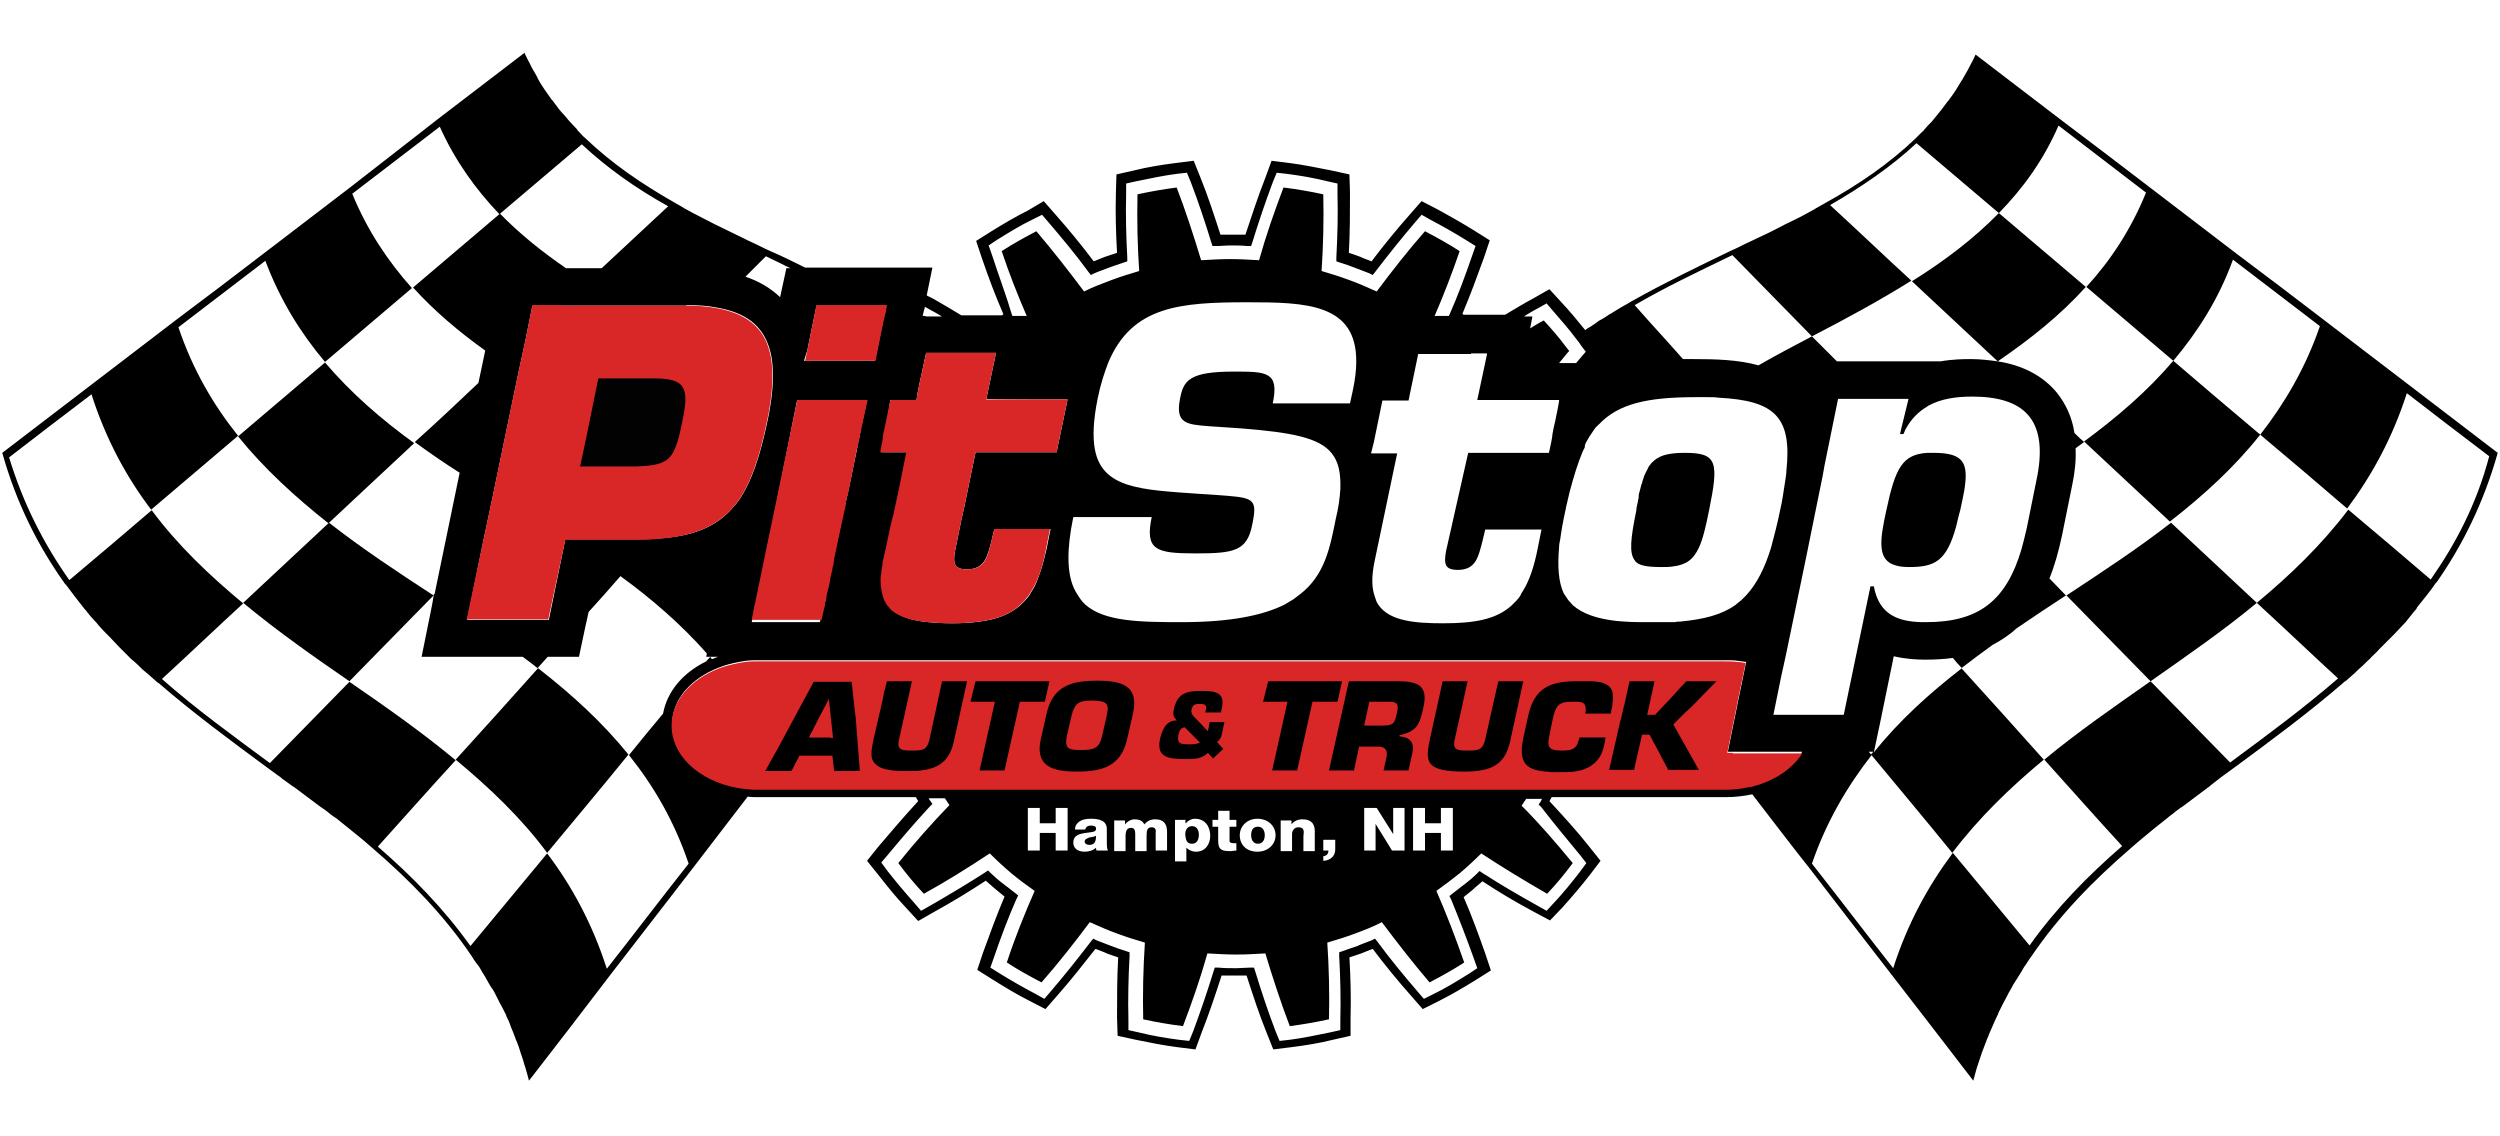 <?xml version="1.0" encoding="utf-8"?>
<!-- Generator: Adobe Illustrator 18.1.0, SVG Export Plug-In . SVG Version: 6.00 Build 0)  -->
<svg version="1.1" id="Main_Type" xmlns="http://www.w3.org/2000/svg" xmlns:xlink="http://www.w3.org/1999/xlink" x="0px" y="0px"
	 viewBox="0 0 440 200" enable-background="new 0 0 440 200" xml:space="preserve">
<g id="SPLINE">
	<path fill="none" stroke="#000000" stroke-width="0" stroke-linecap="round" stroke-linejoin="round" stroke-miterlimit="10" d="
		M126.3,115.7L126.3,115.7l-1.3,0c0,0,0,0-0.1,0.1c0.1,0.1,0.2,0.2,0.3,0.4C125.6,116,125.9,115.8,126.3,115.7z"/>
</g>
<g id="SPLINE_1_">
	<path fill="none" stroke="#000000" stroke-width="0" stroke-linecap="round" stroke-linejoin="round" stroke-miterlimit="10" d="
		M109.1,101.5C109.1,101.5,109.2,101.5,109.1,101.5C109.2,101.5,109.2,101.5,109.1,101.5L109.1,101.5z"/>
</g>
<g id="SPLINE_2_">
	<path fill="none" stroke="#000000" stroke-width="0" stroke-linecap="round" stroke-linejoin="round" stroke-miterlimit="10" d="
		M73,77.9c3.7-3.5,7.4-7,11.2-10.4l1.2-5.7c-4.6-3.3-8.9-7-12.7-11.1c5.1-4.3,10.2-8.7,15.3-13c-4.3-4.4-7.9-9.4-10.5-15.4
		c-5.1,3.9-10.3,7.9-15.4,11.8c2.6,6.4,6.2,11.9,10.5,16.6c-5.1,4.3-10.2,8.7-15.3,13C61.8,69.1,67.2,73.7,73,77.9z"/>
</g>
<g id="SPLINE_3_">
	<path fill="none" stroke="#000000" stroke-width="0" stroke-linecap="round" stroke-linejoin="round" stroke-miterlimit="10" d="
		M392.5,134.2c6.5-4.8,13-9.5,19-14.8c-4.8-4.4-9.5-8.9-14.3-13.3c-5.9,4.9-12.3,9.4-18.7,13.8C383.2,124.7,387.8,129.5,392.5,134.2
		z"/>
</g>
<g id="SPLINE_4_">
	<path fill="none" stroke="#000000" stroke-width="0" stroke-linecap="round" stroke-linejoin="round" stroke-miterlimit="10" d="
		M80.2,133.8c-4.6,5.1-9.1,10.2-13.7,15.2c6,5.2,11.6,10.9,16.3,17.5c4.5-5.4,9-10.9,13.5-16.3C91.6,144,86.1,138.7,80.2,133.8z"/>
</g>
<g id="SPLINE_5_">
	<path fill="none" stroke="#000000" stroke-width="0" stroke-linecap="round" stroke-linejoin="round" stroke-miterlimit="10" d="
		M116.6,125.8c0.7-3.8,3.6-7.2,7.6-9.2c0.2-0.3,0.5-0.5,0.7-0.8c0,0,0,0-0.1-0.1h-0.6l0.1-0.6c-4.5-5.1-9.6-9.6-15.2-13.6
		c-1.9,2.1-3.8,4.2-5.6,6.3l-0.6,2.7l-1.1,5.2h-5.3h-0.1c-0.6,0.7-1.2,1.3-1.8,2c-0.9-0.7-1.7-1.3-2.6-2h-9.8h-8l1.6-7.9l0.6-2.9
		c0,0-0.1-0.1-0.1-0.1c0.1-0.1,0.1-0.1,0.2-0.2l4.4-21.3c-2.7-1.7-5.3-3.5-7.9-5.4c-5,4.7-10.1,9.4-15.1,14.1
		c-5.9-4.6-11.3-9.5-15.9-15.3c5.1-4.3,10.2-8.7,15.3-13c-4.3-5.1-8-10.9-10.5-17.8c-5.1,3.9-10.2,7.8-15.3,11.7
		C34,64.9,37.6,71.2,42,76.7c-5.1,4.3-10.2,8.7-15.3,13c4.7,6.2,10.2,11.5,16.1,16.4c5-4.7,10.1-9.4,15.1-14.1
		c5.9,4.5,12.1,8.7,18.4,12.8c-4.9,5-9.9,10.1-14.8,15.1c6.4,4.5,12.8,8.9,18.7,13.8c4.8-5.4,9.7-10.8,14.5-16.1
		c5.9,4.5,11.3,9.5,15.9,15.3c-4.8,5.8-9.6,11.5-14.3,17.3c4.4,5.9,8,12.5,10.5,20.3c4.8-6.1,9.5-12.3,14.3-18.4
		c-2.5-7.3-6.2-13.6-10.5-19.1C112.6,130.6,114.6,128.2,116.6,125.8z"/>
</g>
<g id="SPLINE_6_">
	<path fill="none" stroke="#000000" stroke-width="0" stroke-linecap="round" stroke-linejoin="round" stroke-miterlimit="10" d="
		M105.9,47.2c3.9-3.6,7.8-7.3,11.7-10.9c-5.5-3.2-10.7-6.7-15.2-10.9c-4.8,4.1-9.7,8.2-14.5,12.3c3.5,3.6,7.4,6.7,11.6,9.6H105.9z"
		/>
</g>
<g id="SPLINE_7_">
	<path fill="none" stroke="#000000" stroke-width="0" stroke-linecap="round" stroke-linejoin="round" stroke-miterlimit="10" d="
		M138.4,47.2h0.7c-1.4-0.7-2.9-1.4-4.3-2.1c-1.2,1.2-2.4,2.4-3.6,3.6c2.4,0.8,4.4,2,6.1,3.6L138.4,47.2z"/>
</g>
<g id="SPLINE_8_">
	<path fill="none" stroke="#000000" stroke-width="0" stroke-linecap="round" stroke-linejoin="round" stroke-miterlimit="10" d="
		M1.6,80.5c2.5,8.2,6.1,15.3,10.5,21.5c4.8-4.1,9.6-8.2,14.5-12.3c-4.4-5.9-8-12.5-10.5-20.3C11.3,73.1,6.5,76.8,1.6,80.5z"/>
</g>
<g id="SPLINE_9_">
	<path fill="none" stroke="#000000" stroke-width="0" stroke-linecap="round" stroke-linejoin="round" stroke-miterlimit="10" d="
		M28.5,119.5c6,5.2,12.5,10,19,14.8c4.7-4.8,9.3-9.5,14-14.3c-6.4-4.5-12.8-8.9-18.7-13.8C38,110.6,33.2,115,28.5,119.5z"/>
</g>
<g id="SPLINE_10_">
	<path fill="none" stroke="#000000" stroke-width="0" stroke-linecap="round" stroke-linejoin="round" stroke-miterlimit="10" d="
		M333.3,115.5l-2.4,11.7l-1.1,5.2c4.5-5.6,9.8-10.4,15.5-14.8c-0.5-0.6-1.1-1.2-1.6-1.8c-1.5,0.2-3.1,0.3-4.8,0.3
		C337.4,116.1,335.3,116,333.3,115.5z"/>
</g>
<g id="SPLINE_11_">
	<path fill="none" stroke="#000000" stroke-width="0" stroke-linecap="round" stroke-linejoin="round" stroke-miterlimit="10" d="
		M408.5,57.6c-5.1-3.9-10.2-7.8-15.3-11.7c-2.6,6.9-6.2,12.7-10.5,17.8c5.1,4.3,10.2,8.6,15.3,13C402.4,71.2,406,64.9,408.5,57.6z"
		/>
</g>
<g id="SPLINE_12_">
	<path fill="none" stroke="#000000" stroke-width="0" stroke-linecap="round" stroke-linejoin="round" stroke-miterlimit="10" d="
		M382.7,63.7c-5.1-4.3-10.2-8.7-15.3-13c4.3-4.7,7.9-10.2,10.5-16.6c-5.1-3.9-10.3-7.9-15.4-11.8c-2.7,6-6.3,11-10.5,15.4
		c5.1,4.3,10.2,8.7,15.3,13c-4.5,5-9.8,9.2-15.5,13.1c4.5,0.7,8,2.6,10.4,5.5c1.6,2,2.6,4.3,3.1,7.1c0.6,0.5,1.2,1.1,1.7,1.6
		C372.8,73.7,378.2,69.1,382.7,63.7z"/>
</g>
<g id="SPLINE_13_">
	<path fill="none" stroke="#000000" stroke-width="0" stroke-linecap="round" stroke-linejoin="round" stroke-miterlimit="10" d="
		M423.9,69.4c-2.5,7.8-6.1,14.5-10.5,20.3c4.8,4.1,9.6,8.2,14.5,12.3c4.4-6.2,8.1-13.3,10.5-21.5C433.5,76.8,428.7,73.1,423.9,69.4z
		"/>
</g>
<g id="SPLINE_14_">
	<path fill="none" stroke="#000000" stroke-width="0" stroke-linecap="round" stroke-linejoin="round" stroke-miterlimit="10" d="
		M329.8,132.5h-0.8c0.2,0.2,0.3,0.4,0.5,0.6c-4.4,5.5-8,11.7-10.5,19.1c4.8,6.1,9.5,12.3,14.3,18.4c2.5-7.8,6.1-14.5,10.5-20.3
		c-4.8-5.8-9.6-11.5-14.3-17.3C329.5,132.8,329.6,132.6,329.8,132.5z"/>
</g>
<g id="SPLINE_15_">
	<path fill="none" stroke="#000000" stroke-width="0" stroke-linecap="round" stroke-linejoin="round" stroke-miterlimit="10" d="
		M322.4,36.3c4.8,4.4,9.5,8.9,14.3,13.3c5.6-3.5,10.8-7.4,15.3-12c-4.8-4.1-9.7-8.2-14.5-12.3C333.1,29.6,327.9,33.1,322.4,36.3z"/>
</g>
<g id="SPLINE_16_">
	<path fill="none" stroke="#000000" stroke-width="0" stroke-linecap="round" stroke-linejoin="round" stroke-miterlimit="10" d="
		M288,53.9c2.8,3.2,5.7,6.3,8.5,9.5c0.6,0,1.2,0,1.9,0c3.8,0,7.8,0.1,11.4,1.1c3.1-1.7,6.3-3.4,9.4-5.1c-4.7-4.8-9.3-9.5-14-14.3
		C299.3,47.9,293.5,50.8,288,53.9z"/>
</g>
<g id="SPLINE_17_">
	<path fill="none" stroke="#000000" stroke-width="0" stroke-linecap="round" stroke-linejoin="round" stroke-miterlimit="10" d="
		M343.7,150.2c4.5,5.4,9,10.9,13.5,16.3c4.7-6.6,10.3-12.3,16.3-17.5c-4.6-5.1-9.1-10.2-13.7-15.2
		C353.9,138.7,348.3,144,343.7,150.2z"/>
</g>
<g id="SPLINE_18_">
	<path fill="none" stroke="#000000" stroke-width="0" stroke-linecap="round" stroke-linejoin="round" stroke-miterlimit="10" d="
		M382.1,92.1c-5-4.7-10.1-9.4-15.1-14.1c-0.5,0.4-1,0.7-1.5,1.1c0,2-0.2,4.2-0.6,6.5l-1.8,8.9c-0.6,2.8-1.3,5.3-2.2,7.5
		c1,1,1.9,2,2.9,3c-2.9,1.9-5.8,3.8-8.7,5.8c-1.3,1.2-2.6,2.1-4.2,2.9c-1.9,1.3-3.7,2.7-5.5,4.1c4.8,5.4,9.6,10.7,14.5,16.1
		c5.9-4.9,12.3-9.4,18.7-13.8c-4.9-5-9.9-10.1-14.8-15.1C369.9,100.7,376.2,96.6,382.1,92.1c5,4.7,10,9.4,15.1,14.1
		c5.9-4.9,11.5-10.2,16.1-16.4c-5.1-4.3-10.2-8.6-15.3-13C393.4,82.5,388,87.5,382.1,92.1z"/>
</g>
<g id="SPLINE_19_">
	<path fill="none" stroke="#000000" stroke-width="0" stroke-linecap="round" stroke-linejoin="round" stroke-miterlimit="10" d="
		M323.5,63.8L323.5,63.8h12.4h5.8c2.3-0.4,4.2-0.4,5.4-0.4c1.7,0,3.2,0.1,4.7,0.4c-5-4.7-10.1-9.4-15.1-14.1
		c-5.6,3.5-11.6,6.6-17.5,9.8C320.6,60.9,322.1,62.4,323.5,63.8z"/>
</g>
<g id="SPLINE_20_">
	<path fill="none" stroke="#000000" stroke-width="0" stroke-linecap="round" stroke-linejoin="round" stroke-miterlimit="10" d="
		M57.8,92.1c5-4.7,10.1-9.4,15.1-14.1c-5.8-4.2-11.1-8.8-15.7-14.2c-5.1,4.3-10.2,8.7-15.3,13C46.5,82.5,52,87.5,57.8,92.1z"/>
</g>
<g id="HATCH">
	<path d="M57.8,92.1c5-4.7,10.1-9.4,15.1-14.1c-5.8-4.2-11.1-8.8-15.7-14.2c-5.1,4.3-10.2,8.7-15.3,13C46.5,82.5,52,87.5,57.8,92.1z
		"/>
</g>
<g id="SPLINE_21_">
	<path fill="none" stroke="#000000" stroke-width="0" stroke-linecap="round" stroke-linejoin="round" stroke-miterlimit="10" d="
		M57.9,92c-5,4.7-10.1,9.4-15.1,14.1c5.9,4.9,12.3,9.4,18.7,13.8c4.9-5,9.9-10.1,14.8-15.1C70,100.7,63.8,96.6,57.9,92z"/>
</g>
<g id="HATCH_1_">
	<path d="M57.9,92c-5,4.7-10.1,9.4-15.1,14.1c5.9,4.9,12.3,9.4,18.7,13.8c4.9-5,9.9-10.1,14.8-15.1C70,100.7,63.8,96.6,57.9,92z"/>
</g>
<g id="SPLINE_22_">
	<path fill="none" stroke="#000000" stroke-width="0" stroke-linecap="round" stroke-linejoin="round" stroke-miterlimit="10" d="
		M94.7,117.6c-4.8,5.4-9.7,10.8-14.5,16.1c5.9,4.9,11.5,10.2,16.1,16.4c4.8-5.8,9.6-11.5,14.3-17.3
		C106,127.1,100.6,122.2,94.7,117.6z"/>
</g>
<g id="HATCH_2_">
	<path d="M94.7,117.6c-4.8,5.4-9.7,10.8-14.5,16.1c5.9,4.9,11.5,10.2,16.1,16.4c4.8-5.8,9.6-11.5,14.3-17.3
		C106,127.1,100.6,122.2,94.7,117.6z"/>
</g>
<g id="SPLINE_23_">
	<path fill="none" stroke="#000000" stroke-width="0" stroke-linecap="round" stroke-linejoin="round" stroke-miterlimit="10" d="
		M363.7,104.8c4.9,5,9.9,10.1,14.8,15.1c6.4-4.5,12.8-8.9,18.7-13.8c-5-4.7-10.1-9.4-15.1-14.1C376.2,96.6,369.9,100.7,363.7,104.8z
		"/>
</g>
<g id="HATCH_3_">
	<path d="M363.7,104.8c4.9,5,9.9,10.1,14.8,15.1c6.4-4.5,12.8-8.9,18.7-13.8c-5-4.7-10.1-9.4-15.1-14.1
		C376.2,96.6,369.9,100.7,363.7,104.8z"/>
</g>
<g id="SPLINE_24_">
	<path fill="none" stroke="#000000" stroke-width="0" stroke-linecap="round" stroke-linejoin="round" stroke-miterlimit="10" d="
		M439.6,79.7c-5.1-3.9-10.2-7.8-15.3-11.7c-5.1-3.9-10.2-7.8-15.3-11.7c-5.1-3.9-10.2-7.8-15.3-11.6c-5.1-3.9-10.2-7.8-15.3-11.7
		c-5.1-3.9-10.2-7.8-15.4-11.7c-5.1-3.9-10.2-7.8-15.3-11.7c-0.3,0.7-0.6,1.3-1,2c-0.1,0.2-0.2,0.4-0.3,0.6
		c-0.3,0.5-0.5,0.9-0.8,1.4c-0.1,0.2-0.2,0.4-0.3,0.5c-0.4,0.6-0.7,1.2-1.1,1.8c-0.4,0.6-0.8,1.2-1.2,1.7c-0.1,0.2-0.3,0.3-0.4,0.5
		c-0.3,0.4-0.6,0.8-0.9,1.2c-0.1,0.2-0.3,0.3-0.4,0.5c-0.4,0.5-0.9,1.1-1.3,1.6c0,0,0,0,0,0c-0.5,0.5-0.9,1-1.4,1.5
		c-0.1,0.2-0.3,0.3-0.4,0.4c-0.4,0.4-0.7,0.7-1.1,1.1c-4.6,4.4-10,8.1-15.8,11.3c-0.5,0.3-0.9,0.5-1.4,0.8c-0.2,0.1-0.4,0.2-0.5,0.3
		c-1.3,0.7-2.5,1.4-3.8,2c-0.2,0.1-0.4,0.2-0.6,0.3c-0.5,0.2-1,0.5-1.4,0.7c-0.2,0.1-0.4,0.2-0.6,0.3c-1.3,0.7-2.6,1.3-3.9,1.9
		c-0.2,0.1-0.4,0.2-0.6,0.3c-0.5,0.2-1,0.5-1.5,0.7c-0.2,0.1-0.4,0.2-0.6,0.3c-0.6,0.3-1.2,0.6-1.7,0.8c0,0-0.1,0-0.1,0.1
		c-5.9,2.8-11.7,5.6-17.2,8.8c-0.1,0-0.1,0.1-0.2,0.1c-0.6,0.4-1.2,0.7-1.9,1.1c-0.6,0.4-1.2,0.7-1.8,1.1c-0.2,0.1-0.4,0.2-0.5,0.3
		c-0.4,0.3-0.9,0.6-1.3,0.8c-0.2,0.1-0.4,0.2-0.6,0.4c-0.6,0.4-1.1,0.8-1.7,1.1c0,0-0.1,0.1-0.1,0.1c-0.1,0.1-0.2,0.2-0.3,0.2
		c-1.3-1.6-2.6-3.2-4.1-4.8l-2.2-2.4l-2.8,1.6c-1.7,0.9-3.3,1.9-5,2.9h-3.1h-4.2c-0.1-0.1-0.2-0.1-0.2-0.2c1.4-3.3,2.6-6.6,3.8-9.9
		l1-3l-2.7-1.7c-2.1-1.3-4.2-2.5-6.4-3.7l-2.9-1.5l-2.1,2.4c-2.3,2.6-4.6,5.4-6.7,8.2c-0.7-0.3-1.4-0.5-2-0.8
		c-0.6-0.2-1.3-0.5-2-0.7c0.2-3.5,0.2-7.1,0.2-10.6l-0.1-3.2l-3.2-0.7c-2.5-0.5-5-1-7.3-1.3l-3.2-0.4l-1.1,3
		c-1.3,3.3-2.4,6.7-3.5,10c-0.6,0-1.1,0-1.7,0c-0.2,0-0.3,0-0.5,0c-0.7,0-1.4,0-2.2,0c-1.1-3.4-2.2-6.8-3.5-10l-1.2-3l-3.2,0.4
		c-2.4,0.3-4.9,0.7-7.3,1.3l-3.1,0.7l-0.1,3.2c-0.1,3.6,0,7.1,0.2,10.6c-0.7,0.2-1.4,0.5-2.1,0.7c-0.6,0.2-1.2,0.5-2,0.8
		c-2.1-2.8-4.4-5.6-6.7-8.2l-2.1-2.4L181,37c-2.2,1.1-4.4,2.4-6.5,3.7l-2.7,1.7l1,3c1.2,3.5,2.4,6.7,3.8,9.9
		c-0.1,0.1-0.2,0.1-0.2,0.2h-1.1h-6.1c-1.6-1-3.2-1.9-4.9-2.9l-1.2-0.6l1-4.9h-8h-12.4h-2c-2-1-4-2-6.1-2.9c0,0-0.1,0-0.1,0
		c-0.6-0.3-1.2-0.6-1.8-0.9c-0.2-0.1-0.4-0.2-0.6-0.3c-0.5-0.2-1-0.5-1.5-0.7c-0.2-0.1-0.4-0.2-0.6-0.3c-1.3-0.6-2.6-1.3-3.9-1.9
		c-0.2-0.1-0.4-0.2-0.6-0.3c-0.5-0.2-1-0.5-1.4-0.7c-0.2-0.1-0.4-0.2-0.6-0.3c-1.3-0.7-2.6-1.3-3.8-2c-0.2-0.1-0.4-0.2-0.5-0.3
		c-0.5-0.3-0.9-0.5-1.4-0.8c-5.8-3.3-11.1-6.9-15.8-11.4c-0.4-0.3-0.7-0.7-1.1-1.1c-0.2-0.2-0.3-0.3-0.4-0.5c-0.5-0.5-0.9-1-1.4-1.5
		c0,0,0,0,0-0.1c-0.5-0.5-0.9-1-1.3-1.5c-0.1-0.2-0.3-0.3-0.4-0.5c-0.3-0.4-0.6-0.8-0.9-1.2c-0.1-0.2-0.3-0.3-0.4-0.5
		c-0.4-0.6-0.8-1.1-1.2-1.7c0,0,0,0,0,0c-0.4-0.6-0.8-1.2-1.1-1.8c-0.1-0.2-0.2-0.4-0.3-0.6c-0.3-0.5-0.5-0.9-0.8-1.4
		c-0.1-0.2-0.2-0.4-0.3-0.6c-0.3-0.6-0.7-1.3-1-2c-5.1,3.9-10.2,7.8-15.3,11.7C71.8,25.1,66.7,29,61.6,33
		c-5.1,3.9-10.2,7.8-15.3,11.7c-5.1,3.9-10.2,7.8-15.3,11.6c-5.1,3.9-10.2,7.8-15.3,11.7c-5.1,3.9-10.2,7.8-15.3,11.7
		c2.5,8.9,6.3,16.4,11,23c0,0.1,0.1,0.1,0.2,0.2c1.1,1.5,2.2,2.9,3.3,4.3c0.2,0.2,0.4,0.4,0.5,0.6c0.4,0.5,0.8,1,1.3,1.5
		c0.2,0.2,0.4,0.4,0.6,0.7c0.5,0.6,1.1,1.2,1.7,1.8c0.1,0.1,0.2,0.2,0.3,0.3c0.6,0.6,1.1,1.2,1.7,1.8c0.2,0.2,0.4,0.4,0.7,0.7
		c0.4,0.4,0.9,0.9,1.3,1.3c0.2,0.2,0.5,0.4,0.7,0.6c0.6,0.5,1.1,1.1,1.7,1.6c0.2,0.1,0.3,0.3,0.5,0.4c0.6,0.5,1.1,1,1.7,1.5
		c0.1,0.1,0.2,0.2,0.3,0.2c6,5.2,12.5,10,19,14.8c0.7,0.5,1.5,1.1,2.2,1.6c0.2,0.1,0.3,0.2,0.5,0.4c0.6,0.4,1.2,0.9,1.8,1.3
		c0.2,0.1,0.4,0.3,0.6,0.4c1.5,1.1,2.9,2.2,4.4,3.3c0.2,0.1,0.4,0.3,0.6,0.4c0.6,0.4,1.1,0.9,1.7,1.3c0.2,0.1,0.4,0.3,0.6,0.4
		c1.4,1.1,2.8,2.3,4.2,3.4c0.2,0.2,0.4,0.3,0.6,0.5c0.5,0.4,1,0.9,1.5,1.3c6.5,5.6,12.6,11.8,17.5,19.1c0,0,0.1,0.1,0.1,0.1
		c0.4,0.5,0.7,1.1,1.1,1.6c0.1,0.2,0.2,0.3,0.3,0.5c0.3,0.6,0.7,1.1,1,1.7c0,0,0.1,0.1,0.1,0.1c0.3,0.6,0.7,1.1,1,1.7
		c0.1,0.2,0.2,0.3,0.3,0.5c0.3,0.6,0.6,1.2,0.9,1.8c0,0,0,0.1,0.1,0.1c0.3,0.6,0.6,1.2,0.9,1.8c0.1,0.2,0.2,0.3,0.2,0.5
		c0.3,0.6,0.6,1.2,0.8,1.9c0,0,0,0.1,0,0.1c0.3,0.6,0.5,1.3,0.8,1.9c0.1,0.2,0.1,0.4,0.2,0.5c0.3,0.7,0.5,1.3,0.7,2c0,0,0,0,0,0.1
		c0.2,0.7,0.5,1.4,0.7,2.1c0.1,0.2,0.1,0.4,0.2,0.6c0.2,0.7,0.4,1.4,0.6,2.2c4.8-6.2,9.6-12.4,14.3-18.6c4.8-6.2,9.5-12.3,14.3-18.5
		c3.3-4.3,6.6-8.6,9.9-12.9c0.6,0.1,1.2,0.1,1.8,0.1h27.8c0.1,0.2,0.3,0.5,0.4,0.7c-2.4,2.6-4.7,5.3-7,8l-2,2.5l2,2.5
		c1.5,1.9,3,3.8,4.8,5.7l2.2,2.4l2.8-1.6c3.1-1.7,6.2-3.6,9.1-5.5c0.6,0.5,1.1,1,1.6,1.4c0.5,0.4,1.1,0.9,1.7,1.4
		c-1.4,3.3-2.6,6.6-3.8,9.9l-1,3l2.7,1.7c2.1,1.3,4.2,2.6,6.4,3.7l2.9,1.5l2.1-2.4c2.3-2.6,4.5-5.4,6.7-8.2c0.7,0.3,1.4,0.5,2,0.8
		c0.6,0.2,1.3,0.5,2,0.7c-0.2,3.5-0.2,7.1-0.2,10.6l0.1,3.2l3.2,0.7c2.5,0.5,4.9,1,7.3,1.3l3.2,0.4l1.1-3c1.3-3.3,2.4-6.6,3.5-10
		c0.6,0,1.1,0,1.7,0c0.2,0,0.3,0,0.5,0c0.7,0,1.4,0,2.2,0c1.1,3.4,2.2,6.8,3.5,10l1.2,3l3.2-0.4c2.4-0.3,4.9-0.7,7.3-1.3l3.1-0.7
		l0-3.2c0.1-3.6,0-7.1-0.2-10.6c0.7-0.2,1.4-0.5,2.1-0.7c0.5-0.2,1.2-0.5,2-0.8c2.1,2.8,4.4,5.6,6.7,8.2l2.1,2.4l2.8-1.4
		c2.2-1.1,4.4-2.4,6.5-3.7l2.7-1.7l-1-3c-1.2-3.4-2.4-6.7-3.8-9.9c0.6-0.5,1.1-0.9,1.6-1.3l0.1-0.1c0.6-0.5,1.1-0.9,1.6-1.4
		c2.9,1.9,5.9,3.7,9.1,5.4l2.8,1.5l2.2-2.3c1.8-2,3.4-3.9,4.8-5.7l1.9-2.5l-2-2.5c-2.2-2.8-4.6-5.4-7-8c0.1-0.2,0.3-0.5,0.4-0.7
		h30.7c1.6,0,3.1-0.2,4.6-0.5c3.4,4.4,6.8,8.9,10.3,13.3c9.5,12.4,19.1,24.7,28.6,37.1c0.2-0.7,0.4-1.5,0.6-2.2
		c0.1-0.2,0.1-0.4,0.2-0.6c0.2-0.7,0.5-1.4,0.7-2.1c0,0,0,0,0-0.1c0.2-0.7,0.5-1.4,0.7-2c0.1-0.2,0.1-0.4,0.2-0.5
		c0.3-0.7,0.5-1.3,0.8-1.9c0,0,0-0.1,0-0.1c0.3-0.6,0.6-1.3,0.8-1.9c0.1-0.2,0.2-0.3,0.2-0.5c0.3-0.6,0.6-1.2,0.9-1.8
		c0,0,0-0.1,0.1-0.1c0.3-0.6,0.6-1.2,0.9-1.8c0.1-0.2,0.2-0.3,0.3-0.5c0.3-0.6,0.6-1.1,1-1.7c0,0,0.1-0.1,0.1-0.1
		c0.3-0.6,0.7-1.1,1-1.7c0.1-0.2,0.2-0.3,0.3-0.5c0.4-0.5,0.7-1.1,1.1-1.6c0,0,0.1-0.1,0.1-0.1c5-7.3,11-13.4,17.5-19.1
		c0.5-0.4,1-0.9,1.5-1.3c0.2-0.2,0.4-0.3,0.6-0.5c1.4-1.2,2.8-2.3,4.2-3.4c0.2-0.2,0.4-0.3,0.6-0.5c0.6-0.4,1.1-0.9,1.7-1.3
		c0.2-0.1,0.4-0.3,0.6-0.4c1.5-1.1,2.9-2.2,4.4-3.3c0.2-0.1,0.4-0.3,0.5-0.4c0.6-0.5,1.2-0.9,1.8-1.4c0.1-0.1,0.3-0.2,0.4-0.3
		c0.7-0.5,1.5-1.1,2.2-1.6c6.5-4.8,13-9.6,19-14.8c0.1-0.1,0.2-0.2,0.3-0.2c0.6-0.5,1.1-1,1.7-1.5c0.2-0.2,0.3-0.3,0.5-0.5
		c0.6-0.5,1.1-1,1.7-1.6c0.2-0.2,0.5-0.4,0.7-0.7c0.4-0.4,0.9-0.8,1.3-1.3c0.2-0.2,0.4-0.4,0.7-0.7c0.6-0.6,1.1-1.1,1.7-1.7
		c0.1-0.1,0.2-0.2,0.3-0.3c0.6-0.6,1.1-1.2,1.7-1.8c0.2-0.2,0.4-0.4,0.6-0.7c0.4-0.5,0.8-1,1.2-1.5c0.2-0.2,0.4-0.4,0.5-0.7
		c1.1-1.4,2.3-2.8,3.3-4.3c0.1-0.1,0.1-0.1,0.2-0.2c0,0,0,0,0,0C433.3,96.1,437.1,88.6,439.6,79.7z"/>
</g>
<g id="SPLINE_25_">
	<path fill="none" stroke="#000000" stroke-width="0" stroke-linecap="round" stroke-linejoin="round" stroke-miterlimit="10" d="
		M279.3,77.6c0.1-0.2,0.3-0.5,0.4-0.7c0-0.1,0.1-0.1,0.1-0.2c0-0.1,0.1-0.1,0.1-0.2c0.2-0.3,0.4-0.6,0.6-0.9
		c0.2-0.3,0.4-0.6,0.7-0.8c0.1-0.1,0.1-0.2,0.2-0.2c3.4-3.6,8.4-4.8,17-4.8c0.8,0,1.5,0,2.2,0c0.7,0,1.3,0,1.9,0.1
		c10,0.5,12.9,3.5,11.9,12.9c0,0.1,0,0.2,0,0.2c-0.1,1.2-0.4,2.6-0.6,4.1c-0.1,0.8-0.3,1.7-0.5,2.6c-0.5,2.5-1.1,4.7-1.6,6.6
		c-1.1,3.6-2.5,6.3-4.3,8.3c-0.2,0.2-0.5,0.5-0.7,0.7c-0.1,0.1-0.1,0.1-0.2,0.2c-0.4,0.3-0.7,0.6-1.1,0.9c-2.4,1.7-5.5,2.5-9.7,2.9
		c-0.3,0-0.6,0-0.9,0.1c-0.2,0-0.5,0-0.7,0c0,0-0.1,0-0.1,0c-0.2,0-0.5,0-0.7,0c-0.1,0-0.2,0-0.3,0c-0.2,0-0.4,0-0.6,0
		c-0.2,0-0.5,0-0.7,0c-0.4,0-0.9,0-1.3,0c-1.6,0-3,0-4.3-0.1c-0.5,0-1-0.1-1.4-0.1c-3.6-0.4-6.1-1.3-7.8-2.8
		c-0.3-0.3-0.5-0.6-0.8-0.9c-0.2-0.3-0.4-0.6-0.6-0.9c-0.1-0.1-0.1-0.2-0.2-0.3c-0.9-2-1.1-4.6-0.8-8.1c0-0.5,0.1-0.9,0.2-1.4
		c0.2-1.5,0.5-3.2,0.9-5c0.2-1.1,0.5-2.1,0.7-3.1c0-0.1,0.1-0.3,0.1-0.4c0.7-2.6,1.4-4.9,2.2-6.8c0.1-0.3,0.3-0.6,0.4-0.8
		C278.9,78.3,279.1,77.9,279.3,77.6z"/>
</g>
<g id="SPLINE_26_">
	<path fill="none" stroke="#000000" stroke-width="0" stroke-linecap="round" stroke-linejoin="round" stroke-miterlimit="10" d="
		M270.6,54.3l1.6-0.9l1.2,1.4c1.4,1.6,2.7,3.1,3.9,4.7c0.2,0.3,0.5,0.6,0.7,0.9l0,0.1l1.1,1.4l-1.2,1.4c-0.2,0.2-0.3,0.4-0.5,0.6
		h-0.9h-1.1h-1c0.5-0.6,0.9-1.1,1.4-1.7c0.1-0.1,0.2-0.3,0.4-0.4c-0.2-0.3-0.5-0.6-0.7-0.9c-1.2-1.6-2.5-3.1-3.8-4.5
		c-0.8,0.4-1.6,0.9-2.4,1.4l0.2-1l0.2-1.1h-0.1h-1.5C269,55.2,269.8,54.7,270.6,54.3z"/>
</g>
<g id="SPLINE_27_">
	<path fill="none" stroke="#000000" stroke-width="0" stroke-linecap="round" stroke-linejoin="round" stroke-miterlimit="10" d="
		M258.9,62.2h1.1h0.7h1l0,0.2l-1.7,8h6.2h1.6h1h1h1.2h1h0.2h1h1.2h0.1l-0.8,3.8l-0.1,0.4l-0.2,0.9l-0.2,1.1l0,0.2l-0.2,1.1l-0.3,1.4
		l-0.1,0.4h-0.5h-0.6h-8.5h-1.2h-3.4L254.5,97c-0.4,2.3-0.2,3.3,2.1,3.3c3.2,0,3.6-2.4,4.3-5l0.5-2.1h6.7h3.2l-0.7,3.5
		c-0.6,3-1.4,5.4-2.5,7.2c-0.2,0.3-0.4,0.6-0.5,0.9c-0.2,0.3-0.4,0.6-0.7,0.9c-0.3,0.3-0.6,0.6-0.9,0.9c-2.7,2.4-6.4,3.1-12,3.1
		c-5,0-9.3-0.4-11.3-3.1c-0.2-0.3-0.4-0.6-0.5-0.9c-0.1-0.3-0.2-0.6-0.3-0.9c-0.5-1.5-0.5-3.4,0-5.9l4-19.1h-4.1h-0.5l0.2-0.8
		l0.3-1.2l1.5-7.3h1.6h3l1.7-8.2H258.9z"/>
</g>
<g id="SPLINE_28_">
	<path fill="none" stroke="#000000" stroke-width="0" stroke-linecap="round" stroke-linejoin="round" stroke-miterlimit="10" d="
		M217.1,65.4c-7.8,0-8.8,1.6-9.4,4.7c-0.9,4.4,1.1,4.6,4.9,4.9l5.9,0.4c8.7,0.7,13.7,1.6,15.9,4.4c1.2,1.5,1.6,3.5,1.5,6.3
		c-0.1,1.5-0.3,3.2-0.8,5.2c-1,5-1.9,9.9-6.3,13.3c-0.4,0.3-0.8,0.6-1.2,0.9c-0.5,0.3-1,0.6-1.5,0.9c-3.8,1.9-9.5,3.1-18.1,3.1
		c-7.5,0-13.6-0.1-17-3.1c-0.3-0.3-0.6-0.6-0.8-0.9c-0.2-0.3-0.4-0.6-0.6-0.9c-0.2-0.3-0.4-0.7-0.6-1.1c-1.2-2.7-1.3-6.7-0.1-12.5
		h3.1h10.7c-1.2,5.8,0.7,6.4,7.7,6.4c6.8,0,9.1-0.4,10-5.1c1-4.8,0.2-4.7-6.5-5.2l-3.1-0.2c-9.9-0.7-16.8-0.9-18.1-7.8
		c-0.4-2.2-0.3-5.1,0.5-9c0.5-2.5,1.2-4.6,1.9-6.4c4.2-9.8,12.5-10.5,24.4-10.5c10.3,0,19.3,0.2,19.2,10.5c0,1.5-0.2,3.1-0.6,5
		l-0.5,2.3h-1.6H224C225.2,65.4,222.9,65.4,217.1,65.4z"/>
</g>
<g id="SPLINE_29_">
	<path fill="none" stroke="#000000" stroke-width="0" stroke-linecap="round" stroke-linejoin="round" stroke-miterlimit="10" d="
		M174.6,44.9l-0.6-1.7l1.5-1c2.1-1.3,4.2-2.6,6.3-3.6l1.6-0.8l1.2,1.4c2.4,2.8,4.8,5.7,7,8.7l0.4,0.5l0.6-0.3c0.9-0.4,1.9-0.7,2.6-1
		c0.8-0.3,1.7-0.6,2.6-0.9l0.6-0.2l0-0.7c-0.2-3.7-0.3-7.4-0.2-11.2l0-1.8l1.8-0.4c2.4-0.5,4.8-1,7.1-1.3l1.8-0.2l0.7,1.7
		c1.3,3.4,2.5,7,3.6,10.6l0.2,0.6l0.7,0c0.8,0,1.5-0.1,2.2-0.1c0.2,0,0.3,0,0.5,0c0.9,0,1.7,0,2.7,0.1l0.7,0l0.2-0.6
		c1.1-3.6,2.3-7.1,3.6-10.6l0.7-1.7l1.8,0.2c2.3,0.3,4.7,0.7,7.1,1.3l1.8,0.4l0,1.8c0.1,3.7,0,7.5-0.2,11.2l0,0.7l0.6,0.2
		c1,0.3,1.8,0.6,2.6,0.9c0.8,0.3,1.6,0.6,2.6,1l0.6,0.3l0.4-0.5c2.3-3,4.6-5.9,7-8.7l1.2-1.4l1.6,0.9c2.1,1.1,4.2,2.3,6.3,3.6l1.6,1
		l-0.6,1.7c-1.2,3.5-2.5,7-4,10.4l-0.1,0.2h-0.8h-0.9h-0.8c1.6-3.7,3.1-7.6,4.4-11.4c-2-1.3-4-2.4-6.1-3.5c-3,3.4-5.8,7-8.5,10.6
		c-1.6-0.7-3.1-1.4-4.8-2c-1.6-0.6-3.2-1.1-4.9-1.6c0.3-4.5,0.4-9,0.3-13.5c-2.3-0.5-4.6-0.9-7-1.2c-1.6,4.2-3.1,8.5-4.3,12.8
		c-1.7-0.1-3.4-0.2-5.1-0.2c-1.7,0-3.4,0.1-5.1,0.2c-1.3-4.3-2.7-8.6-4.3-12.8c-2.3,0.3-4.6,0.7-6.9,1.2c-0.1,4.6,0,9.1,0.3,13.5
		c-1.7,0.5-3.3,1-4.9,1.6c-1.6,0.6-3.2,1.2-4.8,2c-2.7-3.6-5.5-7.2-8.4-10.6c-2.1,1.1-4.1,2.2-6.1,3.5c1.3,3.9,2.8,7.7,4.4,11.4
		h-0.8h-0.9h-0.8l-0.1-0.2C177.1,52,175.8,48.6,174.6,44.9z"/>
</g>
<g id="SPLINE_30_">
	<path fill="none" stroke="#000000" stroke-width="0" stroke-linecap="round" stroke-linejoin="round" stroke-miterlimit="10" d="
		M162.4,55.6l0.1-0.5l0.1-0.4l0.2-0.7l0.7,0.4c0.8,0.4,1.6,0.9,2.3,1.3h-1.5H163h-0.5L162.4,55.6L162.4,55.6z"/>
</g>
<g id="SPLINE_31_">
	<path fill="none" stroke="#000000" stroke-width="0" stroke-linecap="round" stroke-linejoin="round" stroke-miterlimit="10" d="
		M156.7,70.4h2.6h0.4h1.2h0.4l0.1-0.6l0-0.2l0.2-0.9l0.2-1.1l0.2-0.9l1-4.6h1.1h1.9c0,0,6,0,6,0h1.3h0.7h1.1h0.2l-1.7,8.1l0,0.1h0.1
		h12.9h1.3l-1.8,8.6l-0.1,0.7h-7.6h-1.2h-5.5l-2,9.7l-0.5,2.2l-1.1,5.4c-0.4,2.3-0.2,3.3,2.1,3.3c3.2,0,3.6-2.4,4.3-5l0.5-2.1h6.9h3
		l-0.7,3.5c-0.6,2.7-1.3,4.9-2.1,6.6c-0.3,0.5-0.6,1-0.9,1.5c-0.2,0.3-0.4,0.6-0.7,0.9c-0.3,0.3-0.6,0.6-0.9,0.9
		c-1.8,1.6-4.1,2.5-7.2,2.9c-1.4,0.2-3,0.3-4.8,0.3c-1.8,0-3.5-0.1-5.1-0.3c-2.2-0.3-4.1-0.9-5.4-2c0,0-0.1-0.1-0.1-0.1
		c-0.2-0.2-0.4-0.4-0.6-0.7c0,0-0.1-0.1-0.1-0.1c-0.2-0.3-0.4-0.6-0.5-0.9c-0.1-0.3-0.2-0.6-0.3-0.9c-0.3-0.9-0.4-2-0.3-3.3
		c0-0.2,0-0.5,0.1-0.8c0-0.4,0.1-0.7,0.2-1.1c0-0.2,0.1-0.5,0.1-0.8l0.6-2.7l0.7-3.3l0.3-1.3l0.2-0.7l1-4.6l1.2-6l0.1-0.5h-2h-0.6
		h-1.9h-0.1l0.1-0.4l0.1-0.7l0.2-0.9l0.1-0.7l0-0.1l0.1-0.7l0.2-0.9L156.7,70.4z"/>
</g>
<g id="POLYLINE">
	
		<polyline fill="none" stroke="#000000" stroke-width="0" stroke-linecap="round" stroke-linejoin="round" stroke-miterlimit="10" points="
		142.1,61.6 143.7,53.7 151.7,53.7 152.2,53.7 154,53.7 154,53.7 156.1,53.7 155.9,54.9 155.6,56.1 155.1,58.5 154.7,60.5 
		154.3,62.5 154.1,63.5 153.9,63.5 143.4,63.5 142.4,63.5 141.7,63.5 142.1,61.6 	"/>
</g>
<g id="POLYLINE_1_">
	
		<polyline fill="none" stroke="#000000" stroke-width="0" stroke-linecap="round" stroke-linejoin="round" stroke-miterlimit="10" points="
		140.3,70.4 142.2,70.4 150,70.4 152.7,70.4 151.8,74.5 151.6,75.4 151.5,76.1 151.4,76.2 151.3,77 151.1,77.8 151,78.5 150.9,78.6 
		149.4,86.2 149.3,86.3 149.3,86.7 149.1,87.4 148.9,88.3 148.8,89.1 148.8,89.2 148.6,90 148.4,90.9 146.8,98.4 146.7,99.4 
		146.6,99.6 146.5,100.1 146.5,100.3 146.3,101 146.1,102 146,102.7 145.5,104.7 145.4,105.6 145.2,106.2 145.2,106.5 145,107.3 
		144.6,109.1 142.6,109.1 141.9,109.1 141,109.1 140.2,109.1 140.1,109.1 139.4,109.1 138.5,109.1 132.3,109.1 132.8,106.5 
		132.9,106.2 133,105.6 133.2,104.7 135.3,94.5 136.1,90.7 140.3,70.5 140.3,70.4 	"/>
</g>
<g id="SPLINE_32_">
	<path fill="none" stroke="#000000" stroke-width="0" stroke-linecap="round" stroke-linejoin="round" stroke-miterlimit="10" d="
		M134.8,45.1c1.4,0.7,2.9,1.4,4.3,2.1h-0.7l-1.1,5.1c-1.7-1.6-3.7-2.8-6.1-3.6C132.4,47.5,133.6,46.3,134.8,45.1z"/>
</g>
<g id="SPLINE_33_">
	<path fill="none" stroke="#000000" stroke-width="0" stroke-linecap="round" stroke-linejoin="round" stroke-miterlimit="10" d="
		M120.8,53.7c1.9,0,3.7,0.1,5.2,0.4c5.3,0.9,8.3,3.2,9.5,7.5c0.5,1.7,0.6,3.8,0.5,6.1c-0.1,1.5-0.3,3.1-0.6,4.8
		c-0.1,0.5-0.2,1-0.3,1.5c-1.3,6.2-2.8,10.8-5.1,14.1c-0.3,0.4-0.6,0.8-0.9,1.1c-3,3.6-7.3,5.3-13.9,5.6c-0.9,0.1-1.9,0.1-2.9,0.1
		H99.5l0,0l-2.9,14.2H82.7h-0.5l0.1-0.3L84.9,96l1.9-9l4.4-21.2l1.3-6l1.2-6h5.2h11.4H120.8z"/>
</g>
<g id="SPLINE_34_">
	<path fill="none" stroke="#000000" stroke-width="0" stroke-linecap="round" stroke-linejoin="round" stroke-miterlimit="10" d="
		M106.8,170.5c-2.5-7.8-6.1-14.5-10.5-20.3c-4.5,5.4-9,10.9-13.5,16.3c-4.7-6.6-10.3-12.3-16.3-17.5c4.6-5.1,9.1-10.2,13.7-15.2
		c-5.9-4.9-12.3-9.4-18.7-13.8c-4.7,4.8-9.3,9.5-14,14.3c-6.5-4.8-13-9.5-19-14.8c4.8-4.4,9.5-8.9,14.3-13.3
		c-5.9-4.9-11.5-10.2-16.1-16.4c-4.8,4.1-9.6,8.2-14.5,12.3C7.7,95.7,4.1,88.7,1.6,80.5c4.8-3.7,9.6-7.4,14.5-11.1
		c2.5,7.8,6.1,14.5,10.5,20.3c5.1-4.3,10.2-8.7,15.3-13c-4.4-5.5-8-11.7-10.5-19.1c5.1-3.9,10.2-7.8,15.3-11.7
		c2.6,6.9,6.2,12.7,10.5,17.8c5.1-4.3,10.2-8.7,15.3-13C68.3,46,64.6,40.5,62,34.1c5.1-3.9,10.3-7.9,15.4-11.8
		c2.7,6,6.3,11,10.5,15.4c4.8-4.1,9.7-8.2,14.5-12.3c4.5,4.2,9.6,7.8,15.2,10.9c-3.9,3.6-7.8,7.3-11.7,10.9h-6.3
		c-4.2-2.9-8.1-6-11.6-9.6c-5.1,4.3-10.2,8.7-15.3,13c3.8,4.2,8.1,7.8,12.7,11.1l-1.2,5.7c-3.7,3.5-7.4,7-11.2,10.4
		c2.6,1.9,5.2,3.7,7.9,5.4l-4.4,21.3c-0.1,0.1-0.1,0.1-0.2,0.2c0,0,0.1,0.1,0.1,0.1l-0.6,2.9l-1.6,7.9h8H92c0.9,0.7,1.8,1.3,2.6,2
		c0.6-0.7,1.2-1.3,1.8-2h0.1h5.3l1.1-5.2l0.6-2.7c1.9-2.1,3.8-4.2,5.6-6.3c0,0,0,0,0,0h0.1c0,0,0,0,0,0c5.5,4,10.7,8.5,15.2,13.6
		l-0.1,0.6h0.6c0,0,0,0,0.1,0.1c0,0,0,0,0.1-0.1h1.3v0c-0.4,0.1-0.7,0.3-1.1,0.4c-0.1-0.1-0.2-0.2-0.3-0.4c-0.2,0.3-0.5,0.5-0.7,0.8
		c-4.1,2-6.9,5.3-7.6,9.2c-2,2.4-4,4.8-6,7.3c4.4,5.5,8,11.7,10.5,19.1C116.3,158.2,111.6,164.4,106.8,170.5z"/>
</g>
<g id="SPLINE_35_">
	<path fill="none" stroke="#000000" stroke-width="0" stroke-linecap="round" stroke-linejoin="round" stroke-miterlimit="10" d="
		M278.1,150.5l1.1,1.4l-1.1,1.5c-1.4,1.8-2.9,3.7-4.7,5.6l-1.2,1.3l-1.6-0.9c-3.4-1.9-6.5-3.7-9.6-5.7l-0.6-0.4l-0.5,0.5
		c-0.6,0.6-1.3,1.2-2.1,1.8l0,0c-0.6,0.5-1.4,1.1-2.1,1.7l-0.5,0.4l0.3,0.6c1.4,3.4,2.7,6.8,4,10.4l0.6,1.7l-1.5,1
		c-2.1,1.3-4.2,2.6-6.3,3.6l-1.6,0.8l-1.2-1.4c-2.4-2.8-4.8-5.7-7-8.7l-0.4-0.5l-0.6,0.3c-1,0.4-1.9,0.7-2.5,1l-0.1,0
		c-0.9,0.3-1.7,0.6-2.6,0.9l-0.6,0.2l0,0.7c0.2,3.7,0.3,7.4,0.2,11.2l0,1.8l-1.8,0.4c-2.4,0.5-4.8,1-7.1,1.3l-1.8,0.2l-0.7-1.7
		c-1.3-3.4-2.5-7-3.6-10.6l-0.2-0.6l-0.7,0c-0.8,0-1.5,0.1-2.3,0.1c-0.2,0-0.3,0-0.5,0c-0.9,0-1.8,0-2.7-0.1l-0.7,0l-0.2,0.6
		c-1.1,3.6-2.3,7.1-3.6,10.6l-0.7,1.7l-1.8-0.2c-2.3-0.3-4.7-0.7-7.1-1.3l-1.8-0.4l0-1.8c-0.1-3.7,0-7.5,0.2-11.2l0-0.7l-0.6-0.2
		c-1-0.3-1.8-0.6-2.6-0.9c-0.8-0.3-1.6-0.6-2.6-1l-0.6-0.3l-0.4,0.5c-2.3,3-4.6,5.9-7,8.7l-1.2,1.4l-1.6-0.9
		c-2.1-1.1-4.2-2.3-6.3-3.6l-1.6-1l0.6-1.7c1.2-3.5,2.5-7,4-10.4l0.3-0.6l-0.5-0.4c-0.8-0.6-1.5-1.2-2.2-1.7
		c-0.7-0.5-1.3-1.1-2.1-1.8l-0.5-0.5l-0.6,0.4c-3.1,2-6.3,3.9-9.6,5.8l-1.6,0.9l-1.2-1.4c-1.7-1.9-3.2-3.7-4.7-5.6l-1.1-1.5l1.2-1.4
		c2.4-2.9,4.8-5.7,7.3-8.4l0.5-0.5l-0.4-0.6c-0.1-0.1-0.2-0.2-0.2-0.4h0.9h1h0.9c0.3,0.4,0.5,0.8,0.8,1.2c-3.1,3.2-6.1,6.6-9,10.2
		c1.4,1.9,2.9,3.7,4.5,5.4c4-2.2,7.8-4.6,11.6-7.1c1.2,1.2,2.5,2.4,3.8,3.5c1.3,1.1,2.7,2.1,4.1,3.1c-1.8,4.1-3.5,8.3-4.9,12.6
		c2,1.3,4,2.4,6.1,3.5c3-3.4,5.8-7,8.5-10.6c1.6,0.7,3.1,1.4,4.8,2c1.6,0.6,3.2,1.1,4.9,1.6c-0.3,4.5-0.4,9-0.3,13.5
		c2.3,0.5,4.6,0.9,7,1.2c1.6-4.2,3.1-8.5,4.3-12.8c1.7,0.1,3.4,0.2,5.1,0.2c1.7,0,3.4-0.1,5.1-0.2c1.3,4.3,2.7,8.6,4.3,12.8
		c2.3-0.3,4.6-0.7,6.9-1.2c0.1-4.6,0-9.1-0.3-13.5c1.7-0.5,3.3-1,4.9-1.6c1.6-0.6,3.2-1.2,4.7-2c2.7,3.6,5.5,7.2,8.4,10.6
		c2.1-1.1,4.1-2.2,6.1-3.5c-1.5-4.3-3.1-8.5-4.9-12.6c1.4-1,2.7-2,4.1-3.1c1.3-1.1,2.6-2.3,3.8-3.5c3.8,2.5,7.6,4.8,11.6,7.1
		c1.6-1.7,3.1-3.5,4.5-5.4c-2.9-3.5-5.8-6.9-9-10.1c0.3-0.4,0.5-0.8,0.8-1.2h0.9h1h0.9c-0.1,0.1-0.1,0.2-0.2,0.4l-0.4,0.6l0.5,0.5
		C273.3,144.7,275.7,147.6,278.1,150.5z"/>
</g>
<g id="POLYLINE_2_">
	
		<polyline fill="none" stroke="#000000" stroke-width="0" stroke-linecap="round" stroke-linejoin="round" stroke-miterlimit="10" points="
		250.8,146.6 250.8,149.7 248.6,149.7 248.6,142.2 250.8,142.2 250.8,145 253.6,145 253.6,142.2 255.7,142.2 255.7,149.7 
		253.6,149.7 253.6,146.6 250.8,146.6 	"/>
</g>
<g id="POLYLINE_3_">
	
		<polyline fill="none" stroke="#000000" stroke-width="0" stroke-linecap="round" stroke-linejoin="round" stroke-miterlimit="10" points="
		247.2,142.2 247.2,149.7 245,149.7 242.1,145.1 242.1,145.1 242.1,149.7 240.1,149.7 240.1,142.2 242.3,142.2 245.1,146.8 
		245.2,146.8 245.2,142.2 247.2,142.2 	"/>
</g>
<g id="SPLINE_36_">
	<path fill="none" stroke="#000000" stroke-width="0" stroke-linecap="round" stroke-linejoin="round" stroke-miterlimit="10" d="
		M232.9,149.7v-1.9h2.1v1.7c0,1.5-1.3,2-2.1,2v-0.8c0.6-0.1,0.9-0.4,0.9-1H232.9z"/>
</g>
<g id="SPLINE_37_">
	<path fill="none" stroke="#000000" stroke-width="0" stroke-linecap="round" stroke-linejoin="round" stroke-miterlimit="10" d="
		M228.5,145.6c-0.7,0-1.1,0.6-1.1,1.2v3h-2v-5.4h1.9v0.7h0c0.4-0.6,1.2-0.9,1.9-0.9c2,0,2.2,1.3,2.2,2.1v3.5h-2v-2.6
		C229.5,146.3,229.6,145.6,228.5,145.6z"/>
</g>
<g id="SPLINE_38_">
	<path fill="none" stroke="#000000" stroke-width="0" stroke-linecap="round" stroke-linejoin="round" stroke-miterlimit="10" d="
		M224.5,147c0,1.6-1.3,2.9-3.2,2.9c-1.9,0-3.1-1.2-3.1-2.9c0-1.6,1.3-2.9,3.1-2.9C223.2,144.1,224.5,145.4,224.5,147z"/>
</g>
<g id="SPLINE_39_">
	<path fill="none" stroke="#000000" stroke-width="0" stroke-linecap="round" stroke-linejoin="round" stroke-miterlimit="10" d="
		M217.1,148.4c0.2,0,0.3,0,0.5,0v1.3c-0.4,0-0.7,0.1-1.1,0.1c-1.7,0-2.1-0.4-2.1-1.9v-2.4h-1v-1.2h1v-1.6h2v1.6h1.2v1.2h-1.2v2.5
		C216.4,148.3,216.7,148.4,217.1,148.4z"/>
</g>
<g id="SPLINE_40_">
	<path fill="none" stroke="#000000" stroke-width="0" stroke-linecap="round" stroke-linejoin="round" stroke-miterlimit="10" d="
		M208.7,144.9c0.4-0.5,1-0.8,1.6-0.8c1.9,0,2.7,1.5,2.7,3c0,1.4-0.8,2.8-2.5,2.8c-0.7,0-1.3-0.3-1.7-0.7h0v2.4h-2v-7.3h1.9
		L208.7,144.9L208.7,144.9z"/>
</g>
<g id="SPLINE_41_">
	<path fill="none" stroke="#000000" stroke-width="0" stroke-linecap="round" stroke-linejoin="round" stroke-miterlimit="10" d="
		M202.7,145.6c-0.8,0-0.9,0.6-0.9,1.5v2.7h-2v-3.1c0-0.6-0.2-1-0.7-1c-0.7,0-1,0.4-1,1.5v2.6h-2v-5.4h1.9v0.7h0
		c0.4-0.5,1-0.9,1.7-0.9c0.7,0,1.4,0.2,1.7,0.9c0.5-0.6,1.1-0.9,1.9-0.9c1.9,0,2.1,1.3,2.1,2.3v3.2h-2v-3.2
		C203.5,145.9,203.2,145.6,202.7,145.6z"/>
</g>
<g id="SPLINE_42_">
	<path fill="none" stroke="#000000" stroke-width="0" stroke-linecap="round" stroke-linejoin="round" stroke-miterlimit="10" d="
		M192,145.3c-0.5,0-0.9,0.2-1,0.7h-1.8c0-0.7,0.4-1.2,0.9-1.5c0.5-0.3,1.2-0.4,1.9-0.4c1.4,0,2.8,0.3,2.8,1.8v2.4c0,0.5,0,1,0.2,1.4
		h-2c-0.1-0.2-0.1-0.3-0.1-0.5c-0.5,0.5-1.3,0.7-2,0.7c-1.1,0-2-0.5-2-1.6c0-1.8,2.1-1.6,3.5-1.9c0.3-0.1,0.5-0.2,0.5-0.5
		C193,145.4,192.4,145.3,192,145.3z"/>
</g>
<g id="POLYLINE_4_">
	
		<polyline fill="none" stroke="#000000" stroke-width="0" stroke-linecap="round" stroke-linejoin="round" stroke-miterlimit="10" points="
		183,146.6 183,149.7 180.8,149.7 180.8,142.2 183,142.2 183,145 185.8,145 185.8,142.2 187.9,142.2 187.9,149.7 185.8,149.7 
		185.8,146.6 183,146.6 	"/>
</g>
<g id="SPLINE_43_">
	<path fill="none" stroke="#000000" stroke-width="0" stroke-linecap="round" stroke-linejoin="round" stroke-miterlimit="10" d="
		M308.2,138.3c-0.4,0.1-0.8,0.2-1.2,0.2c-1.1,0.2-2.2,0.3-3.4,0.3h-14.8h-0.9h-1.9h-5.1h-6.8h-1h-0.9h-0.2h-0.8h-1h-0.9H164.8H164
		h-1h-0.9h-0.2h-0.8h-1h-6.9H148h-1.8h-0.9h-12c-0.2,0-0.4,0-0.5,0c-0.5,0-0.9,0-1.3-0.1c-7.5-0.7-13.2-5.5-13.2-11.2
		c0-4.4,3.3-8.1,8.2-10c0.3-0.1,0.5-0.2,0.8-0.3c1.2-0.4,2.6-0.7,4-0.9c0.7-0.1,1.5-0.1,2.2-0.1h15.6h1.3h2.1h0.9h0.7h0.1h0.7h0.9
		h0.7h121h0.7h0.9h0.7h0.1h0.7h0.9h8.1h1.3h12.5c0.8,0,1.5,0,2.2,0.1c0.5,0.1,1,0.1,1.5,0.2l-0.1,0.6l-1.5,7.3l-1.6,7.9h0.9h7.1h5.1
		C315.4,135.2,312.2,137.4,308.2,138.3z"/>
</g>
<g id="SPLINE_44_">
	<path fill="none" stroke="#000000" stroke-width="0" stroke-linecap="round" stroke-linejoin="round" stroke-miterlimit="10" d="
		M312.1,125.9l1.4-6.9l0.2-0.9l0.2-0.9c0,0,0.5-2.3,0.5-2.3l3.5-16.9l1.8-8.9l1.1-5.4l0.3-1.7l2.4-11.8h6.4h6l-0.9,3.7l-0.3,1.2
		l-0.3,1.3h0.6c0.1-0.2,0.2-0.4,0.3-0.7c1-1.9,2.3-3.2,3.8-4.1c0.1-0.1,0.2-0.1,0.3-0.2c2.2-1.2,4.8-1.6,7.7-1.6
		c9,0,13.3,3.9,11.5,13.8c0,0.2-0.1,0.3-0.1,0.5l-1.8,8.9c-0.3,1.3-0.6,2.5-0.9,3.6c-2.7,9.2-7.6,12.9-16.8,12.9c-0.3,0-0.6,0-0.8,0
		c-4.1-0.1-7.5-1.3-8.4-6.3h-0.6l-4.7,22.6h-0.9h-3.2h-0.9h-0.9H312.1z"/>
</g>
<g id="SPLINE_45_">
	<path fill="none" stroke="#000000" stroke-width="0" stroke-linecap="round" stroke-linejoin="round" stroke-miterlimit="10" d="
		M345.3,117.6c-5.7,4.4-11,9.2-15.5,14.8l1.1-5.2l2.4-11.7c2.1,0.5,4.1,0.6,5.6,0.6c1.7,0,3.3-0.1,4.8-0.3
		C344.2,116.4,344.7,117,345.3,117.6z"/>
</g>
<g id="SPLINE_46_">
	<path fill="none" stroke="#000000" stroke-width="0" stroke-linecap="round" stroke-linejoin="round" stroke-miterlimit="10" d="
		M427.8,102c-4.8-4.1-9.6-8.2-14.5-12.3c-4.7,6.2-10.2,11.5-16.1,16.4c4.8,4.4,9.5,8.9,14.3,13.3c-6,5.2-12.5,10-19,14.8
		c-4.7-4.8-9.3-9.5-14-14.3c-6.4,4.5-12.8,8.9-18.7,13.8c4.6,5.1,9.1,10.2,13.7,15.2c-6,5.2-11.6,10.9-16.3,17.5
		c-4.5-5.4-9-10.9-13.5-16.3c-4.4,5.9-8,12.5-10.5,20.3c-4.8-6.1-9.5-12.3-14.3-18.4c2.5-7.3,6.2-13.6,10.5-19.1
		c-0.2-0.2-0.3-0.4-0.5-0.6h0.8c-0.1,0.2-0.3,0.3-0.4,0.5c4.8,5.8,9.6,11.5,14.3,17.3c4.7-6.2,10.2-11.5,16.1-16.4
		c-4.8-5.4-9.6-10.7-14.5-16.1c1.8-1.4,3.7-2.8,5.5-4.1c1.5-0.8,2.9-1.7,4.2-2.9c2.9-2,5.8-3.9,8.7-5.8c-1-1-1.9-2-2.9-3
		c0.9-2.2,1.6-4.7,2.2-7.5l1.8-8.9c0.5-2.3,0.7-4.5,0.6-6.5c0.5-0.4,1-0.7,1.5-1.1c-0.6-0.5-1.2-1.1-1.7-1.6
		c-0.4-2.7-1.5-5.1-3.1-7.1c-2.4-2.9-5.9-4.8-10.4-5.5c5.7-3.9,11-8.1,15.5-13.1c-5.1-4.3-10.2-8.7-15.3-13
		c-4.5,4.6-9.7,8.5-15.3,12c5,4.7,10.1,9.4,15.1,14.1c-1.5-0.2-3-0.4-4.7-0.4c-1.1,0-3.1,0-5.4,0.4h-5.8h-12.4h0
		c-1.4-1.5-2.9-2.9-4.3-4.4c-3.2,1.7-6.3,3.3-9.4,5.1c-3.6-1-7.6-1.1-11.4-1.1c-0.6,0-1.2,0-1.9,0c-2.8-3.2-5.7-6.3-8.5-9.5
		c5.5-3.2,11.4-6,17.2-8.8c4.7,4.8,9.3,9.5,14,14.3c6-3.1,11.9-6.3,17.5-9.8c-4.8-4.4-9.5-8.9-14.3-13.3c5.5-3.2,10.7-6.7,15.2-10.9
		c4.8,4.1,9.7,8.2,14.5,12.3c4.3-4.4,7.9-9.4,10.5-15.4c5.1,3.9,10.3,7.9,15.4,11.8c-2.6,6.4-6.2,11.9-10.5,16.6
		c5.1,4.3,10.2,8.7,15.3,13c4.3-5.1,8-10.9,10.5-17.8c5.1,3.9,10.2,7.8,15.3,11.7c-2.5,7.3-6.2,13.6-10.5,19.1
		c-5.1-4.3-10.2-8.6-15.3-13c-4.6,5.4-10,10-15.7,14.2c5,4.7,10.1,9.4,15.1,14.1c5.9-4.6,11.3-9.5,15.9-15.3
		c5.1,4.3,10.2,8.6,15.3,13c4.4-5.9,8-12.5,10.5-20.3c4.8,3.7,9.6,7.4,14.5,11.1C435.9,88.7,432.2,95.7,427.8,102z"/>
</g>
<g id="HATCH_4_">
	<path d="M439.6,79.7c-5.1-3.9-10.2-7.8-15.3-11.7c-5.1-3.9-10.2-7.8-15.3-11.7c-5.1-3.9-10.2-7.8-15.3-11.6
		c-5.1-3.9-10.2-7.8-15.3-11.7c-5.1-3.9-10.2-7.8-15.4-11.7c-5.1-3.9-10.2-7.8-15.3-11.7c-0.3,0.7-0.6,1.3-1,2
		c-0.1,0.2-0.2,0.4-0.3,0.6c-0.3,0.5-0.5,0.9-0.8,1.4c-0.1,0.2-0.2,0.4-0.3,0.5c-0.4,0.6-0.7,1.2-1.1,1.8c-0.4,0.6-0.8,1.2-1.2,1.7
		c-0.1,0.2-0.3,0.3-0.4,0.5c-0.3,0.4-0.6,0.8-0.9,1.2c-0.1,0.2-0.3,0.3-0.4,0.5c-0.4,0.5-0.9,1.1-1.3,1.6c-0.5,0.5-1,1-1.4,1.5
		c-0.1,0.2-0.3,0.3-0.4,0.4c-0.4,0.4-0.7,0.7-1.1,1.1c-4.6,4.4-10,8.1-15.8,11.3c-0.5,0.3-0.9,0.5-1.4,0.8c-0.2,0.1-0.4,0.2-0.5,0.3
		c-1.3,0.7-2.5,1.4-3.8,2c-0.2,0.1-0.4,0.2-0.6,0.3c-0.5,0.2-1,0.5-1.4,0.7c-0.2,0.1-0.4,0.2-0.6,0.3c-1.3,0.7-2.6,1.3-3.9,1.9
		c-0.2,0.1-0.4,0.2-0.6,0.3c-0.5,0.2-1,0.5-1.5,0.7c-0.2,0.1-0.4,0.2-0.6,0.3c-0.6,0.3-1.2,0.6-1.7,0.8c-6,2.9-11.8,5.7-17.3,8.8
		c-0.1,0-0.1,0.1-0.2,0.1c-0.6,0.4-1.2,0.7-1.9,1.1c-0.6,0.4-1.2,0.7-1.8,1.1c-0.2,0.1-0.4,0.2-0.5,0.3c-0.4,0.3-0.9,0.6-1.3,0.8
		c-0.2,0.1-0.4,0.2-0.6,0.4c-0.6,0.4-1.1,0.8-1.7,1.1c-0.2,0.2-0.3,0.2-0.4,0.3c-1.3-1.6-2.6-3.2-4.1-4.8l-2.2-2.4l-2.8,1.6
		c-1.7,0.9-3.3,1.9-5,2.9h-3.1h-4.2c-0.1-0.1-0.2-0.1-0.2-0.2c1.4-3.3,2.6-6.6,3.8-9.9l1-3l-2.7-1.7c-2.1-1.3-4.2-2.5-6.4-3.7
		l-2.9-1.5l-2.1,2.4c-2.3,2.6-4.6,5.4-6.7,8.2c-0.7-0.3-1.4-0.5-2-0.8c-0.6-0.2-1.3-0.5-2-0.7c0.2-3.5,0.2-7.1,0.2-10.6l-0.1-3.2
		l-3.2-0.7c-2.5-0.5-5-1-7.3-1.3l-3.2-0.4l-1.1,3c-1.3,3.3-2.4,6.7-3.5,10c-0.6,0-1.1,0-1.7,0c-0.2,0-0.3,0-0.5,0
		c-0.7,0-1.4,0-2.2,0c-1.1-3.4-2.2-6.8-3.5-10l-1.2-3l-3.2,0.4c-2.4,0.3-4.9,0.7-7.3,1.3l-3.1,0.7l-0.1,3.2c-0.1,3.6,0,7.1,0.2,10.6
		c-0.7,0.2-1.4,0.5-2.1,0.7c-0.6,0.2-1.2,0.5-2,0.8c-2.1-2.8-4.4-5.6-6.7-8.2l-2.1-2.4L181,37c-2.2,1.1-4.4,2.4-6.5,3.7l-2.7,1.7
		l1,3c1.2,3.5,2.4,6.7,3.8,9.9c-0.1,0.1-0.2,0.1-0.2,0.2h-1.1h-6.1c-1.6-1-3.2-1.9-4.9-2.9l-1.2-0.6l1-4.9h-8h-12.4h-2
		c-2-1-4-2-6.1-2.9c-0.7-0.3-1.3-0.6-1.9-0.9c-0.2-0.1-0.4-0.2-0.6-0.3c-0.5-0.2-1-0.5-1.5-0.7c-0.2-0.1-0.4-0.2-0.6-0.3
		c-1.3-0.6-2.6-1.3-3.9-1.9c-0.2-0.1-0.4-0.2-0.6-0.3c-0.5-0.2-1-0.5-1.4-0.7c-0.2-0.1-0.4-0.2-0.6-0.3c-1.3-0.7-2.6-1.3-3.8-2
		c-0.2-0.1-0.4-0.2-0.5-0.3c-0.5-0.3-0.9-0.5-1.4-0.8c-5.8-3.3-11.1-6.9-15.8-11.4c-0.4-0.3-0.7-0.7-1.1-1.1
		c-0.2-0.2-0.3-0.3-0.4-0.5c-0.5-0.5-0.9-1-1.4-1.5c-0.5-0.6-0.9-1.1-1.4-1.6c-0.1-0.2-0.3-0.3-0.4-0.5c-0.3-0.4-0.6-0.8-0.9-1.2
		c-0.1-0.2-0.3-0.3-0.4-0.5c-0.4-0.6-0.8-1.1-1.2-1.7c-0.4-0.6-0.8-1.2-1.1-1.8c-0.1-0.2-0.2-0.4-0.3-0.6c-0.3-0.5-0.5-0.9-0.8-1.4
		c-0.1-0.2-0.2-0.4-0.3-0.6c-0.3-0.6-0.7-1.3-1-2c-5.1,3.9-10.2,7.8-15.3,11.7C71.8,25.1,66.7,29,61.6,33
		c-5.1,3.9-10.2,7.8-15.3,11.7c-5.1,3.9-10.2,7.8-15.3,11.6c-5.1,3.9-10.2,7.8-15.3,11.7c-5.1,3.9-10.2,7.8-15.3,11.7
		c2.5,8.9,6.3,16.4,11,23c0,0.1,0.1,0.1,0.2,0.2c1.1,1.5,2.2,2.9,3.3,4.3c0.2,0.2,0.4,0.4,0.5,0.6c0.4,0.5,0.8,1,1.3,1.5
		c0.2,0.2,0.4,0.4,0.6,0.7c0.5,0.6,1.1,1.2,1.7,1.8c0.1,0.1,0.2,0.2,0.3,0.3c0.6,0.6,1.1,1.2,1.7,1.8c0.2,0.2,0.4,0.4,0.7,0.7
		c0.4,0.4,0.9,0.9,1.3,1.3c0.2,0.2,0.5,0.4,0.7,0.6c0.6,0.5,1.1,1.1,1.7,1.6c0.2,0.1,0.3,0.3,0.5,0.4c0.6,0.5,1.1,1,1.7,1.5
		c0.1,0.1,0.2,0.2,0.3,0.2c6,5.2,12.5,10,19,14.8c0.7,0.5,1.5,1.1,2.2,1.6c0.2,0.1,0.3,0.2,0.5,0.4c0.6,0.4,1.2,0.9,1.8,1.3
		c0.2,0.1,0.4,0.3,0.6,0.4c1.5,1.1,2.9,2.2,4.4,3.3c0.2,0.1,0.4,0.3,0.6,0.4c0.6,0.4,1.1,0.9,1.7,1.3c0.2,0.1,0.4,0.3,0.6,0.4
		c1.4,1.1,2.8,2.3,4.2,3.4c0.2,0.2,0.4,0.3,0.6,0.5c0.5,0.4,1,0.9,1.5,1.3c6.5,5.6,12.6,11.8,17.5,19.1c0.4,0.7,0.8,1.2,1.2,1.7
		c0.1,0.2,0.2,0.3,0.3,0.5c0.3,0.6,0.7,1.1,1,1.7c0.4,0.7,0.7,1.3,1.1,1.8c0.1,0.2,0.2,0.3,0.3,0.5c0.3,0.6,0.6,1.2,0.9,1.8
		c0.4,0.7,0.7,1.3,1,1.9c0.1,0.2,0.2,0.3,0.2,0.5c0.3,0.6,0.6,1.2,0.8,1.9c0.3,0.7,0.6,1.4,0.8,2c0.1,0.2,0.1,0.4,0.2,0.5
		c0.3,0.7,0.5,1.3,0.7,2c0.3,0.8,0.5,1.5,0.7,2.2c0.1,0.2,0.1,0.4,0.2,0.6c0.2,0.7,0.4,1.4,0.6,2.2c4.8-6.2,9.6-12.4,14.3-18.6
		c4.8-6.2,9.5-12.3,14.3-18.5c3.3-4.3,6.6-8.6,9.9-12.9c0.6,0.1,1.2,0.1,1.8,0.1h27.8c0.1,0.2,0.3,0.5,0.4,0.7c-2.4,2.6-4.7,5.3-7,8
		l-2,2.5l2,2.5c1.5,1.9,3,3.8,4.8,5.7l2.2,2.4l2.8-1.6c3.1-1.7,6.2-3.6,9.1-5.5c0.6,0.5,1.1,1,1.6,1.4c0.5,0.4,1.1,0.9,1.7,1.4
		c-1.4,3.3-2.6,6.6-3.8,9.9l-1,3l2.7,1.7c2.1,1.3,4.2,2.6,6.4,3.7l2.9,1.5l2.1-2.4c2.3-2.6,4.5-5.4,6.7-8.2c0.7,0.3,1.4,0.5,2,0.8
		c0.6,0.2,1.3,0.5,2,0.7c-0.2,3.5-0.2,7.1-0.2,10.6l0.1,3.2l3.2,0.7c2.5,0.5,4.9,1,7.3,1.3l3.2,0.4l1.1-3c1.3-3.3,2.4-6.6,3.5-10
		c0.6,0,1.1,0,1.7,0c0.2,0,0.3,0,0.5,0c0.7,0,1.4,0,2.2,0c1.1,3.4,2.2,6.8,3.5,10l1.2,3l3.2-0.4c2.4-0.3,4.9-0.7,7.3-1.3l3.1-0.7
		l0-3.2c0.1-3.6,0-7.1-0.2-10.6c0.7-0.2,1.4-0.5,2.1-0.7c0.5-0.2,1.2-0.5,2-0.8c2.1,2.8,4.4,5.6,6.7,8.2l2.1,2.4l2.8-1.4
		c2.2-1.1,4.4-2.4,6.5-3.7l2.7-1.7l-1-3c-1.2-3.4-2.4-6.7-3.8-9.9c0.6-0.5,1.1-0.9,1.6-1.3c0.6-0.6,1.2-1,1.7-1.5
		c2.9,1.9,5.9,3.7,9.1,5.4l2.8,1.5l2.2-2.3c1.8-2,3.4-3.9,4.8-5.7l1.9-2.5l-2-2.5c-2.2-2.8-4.6-5.4-7-8c0.1-0.2,0.3-0.5,0.4-0.7
		h30.7c1.6,0,3.1-0.2,4.6-0.5c3.4,4.4,6.8,8.9,10.3,13.3c9.5,12.4,19.1,24.7,28.6,37.1c0.2-0.7,0.4-1.5,0.6-2.2
		c0.1-0.2,0.1-0.4,0.2-0.6c0.2-0.7,0.5-1.4,0.7-2.1c0.3-0.7,0.5-1.4,0.8-2.1c0.1-0.2,0.1-0.4,0.2-0.5c0.3-0.7,0.5-1.3,0.8-1.9
		c0.3-0.7,0.6-1.4,0.9-2c0.1-0.2,0.2-0.3,0.2-0.5c0.3-0.6,0.6-1.2,0.9-1.8c0.4-0.7,0.7-1.3,1-1.9c0.1-0.2,0.2-0.3,0.3-0.5
		c0.3-0.6,0.6-1.1,1-1.7c0.4-0.7,0.8-1.2,1.1-1.8c0.1-0.2,0.2-0.3,0.3-0.5c0.4-0.5,0.7-1.1,1.1-1.6c5-7.4,11.1-13.6,17.6-19.2
		c0.5-0.4,1-0.9,1.5-1.3c0.2-0.2,0.4-0.3,0.6-0.5c1.4-1.2,2.8-2.3,4.2-3.4c0.2-0.2,0.4-0.3,0.6-0.5c0.6-0.4,1.1-0.9,1.7-1.3
		c0.2-0.1,0.4-0.3,0.6-0.4c1.5-1.1,2.9-2.2,4.4-3.3c0.2-0.1,0.4-0.3,0.5-0.4c0.6-0.5,1.2-0.9,1.8-1.4c0.1-0.1,0.3-0.2,0.4-0.3
		c0.7-0.5,1.5-1.1,2.2-1.6c6.5-4.8,13-9.6,19-14.8c0.1-0.1,0.2-0.2,0.3-0.2c0.6-0.5,1.1-1,1.7-1.5c0.2-0.2,0.3-0.3,0.5-0.5
		c0.6-0.5,1.1-1,1.7-1.6c0.2-0.2,0.5-0.4,0.7-0.7c0.4-0.4,0.9-0.8,1.3-1.3c0.2-0.2,0.4-0.4,0.7-0.7c0.6-0.6,1.1-1.1,1.7-1.7
		c0.1-0.1,0.2-0.2,0.3-0.3c0.6-0.6,1.1-1.2,1.7-1.8c0.2-0.2,0.4-0.4,0.6-0.7c0.4-0.5,0.8-1,1.2-1.5c0.2-0.2,0.4-0.4,0.5-0.7
		c1.1-1.4,2.3-2.8,3.3-4.3c0.1-0.1,0.1-0.1,0.2-0.2C433.3,96.1,437.1,88.6,439.6,79.7z M279.3,77.6c0.1-0.2,0.3-0.5,0.4-0.7
		c0.1-0.2,0.2-0.3,0.2-0.3c0.2-0.3,0.4-0.6,0.6-0.9c0.2-0.3,0.4-0.6,0.7-0.8c0.1-0.1,0.1-0.2,0.2-0.2c3.4-3.6,8.4-4.8,17-4.8
		c0.8,0,1.5,0,2.2,0c0.7,0,1.3,0,1.9,0.1c10,0.5,12.9,3.5,11.9,12.9c0,0.1,0,0.2,0,0.2c-0.1,1.2-0.4,2.6-0.6,4.1
		c-0.1,0.8-0.3,1.7-0.5,2.6c-0.5,2.5-1.1,4.7-1.6,6.6c-1.1,3.6-2.5,6.3-4.3,8.3c-0.2,0.2-0.5,0.5-0.7,0.7c-0.1,0.1-0.1,0.1-0.2,0.2
		c-0.4,0.3-0.7,0.6-1.1,0.9c-2.4,1.7-5.5,2.5-9.7,2.9c-0.3,0-0.6,0-0.9,0.1c-0.2,0-0.5,0-0.7,0c-0.4,0-0.6,0-0.9,0
		c-0.1,0-0.2,0-0.3,0c-0.2,0-0.4,0-0.6,0c-0.2,0-0.5,0-0.7,0c-0.4,0-0.9,0-1.3,0c-1.6,0-3,0-4.3-0.1c-0.5,0-1-0.1-1.4-0.1
		c-3.6-0.4-6.1-1.3-7.8-2.8c-0.3-0.3-0.5-0.6-0.8-0.9c-0.2-0.3-0.4-0.6-0.6-0.9c-0.1-0.1-0.1-0.2-0.2-0.3c-0.9-2-1.1-4.6-0.8-8.1
		c0-0.5,0.1-0.9,0.2-1.4c0.2-1.5,0.5-3.2,0.9-5c0.2-1.1,0.5-2.1,0.7-3.1c0-0.1,0.1-0.3,0.1-0.4c0.7-2.6,1.4-4.9,2.2-6.8
		c0.1-0.3,0.3-0.6,0.4-0.8C278.9,78.3,279.1,77.9,279.3,77.6z M270.6,54.3l1.6-0.9l1.2,1.4c1.4,1.6,2.7,3.1,3.9,4.7
		c0.2,0.3,0.5,0.6,0.7,0.9c0,0.1,1.1,1.5,1.1,1.5l-1.2,1.4c-0.2,0.2-0.3,0.4-0.5,0.6h-0.9h-1.1h-1c0.5-0.6,0.9-1.1,1.4-1.7
		c0.1-0.1,0.2-0.3,0.4-0.4c-0.2-0.3-0.5-0.6-0.7-0.9c-1.2-1.6-2.5-3.1-3.8-4.5c-0.8,0.4-1.6,0.9-2.4,1.4l0.2-1l0.2-1.1
		c-0.1,0-1.5,0-1.5,0C269,55.2,269.8,54.7,270.6,54.3z M258.9,62.2h1.1h0.7h1l0,0.2l-1.7,8h6.2h1.6h1h1h1.2h1h0.2h1h1.2
		c0.1,0-0.7,3.8-0.7,3.8l-0.1,0.4l-0.2,0.9l-0.2,1.1l0,0.2l-0.2,1.1l-0.3,1.4l-0.1,0.4h-0.5h-0.6h-8.5h-1.2h-3.4L254.5,97
		c-0.4,2.3-0.2,3.3,2.1,3.3c3.2,0,3.6-2.4,4.3-5l0.5-2.1h6.7h3.2l-0.7,3.5c-0.6,3-1.4,5.4-2.5,7.2c-0.2,0.3-0.4,0.6-0.5,0.9
		c-0.2,0.3-0.4,0.6-0.7,0.9c-0.3,0.3-0.6,0.6-0.9,0.9c-2.7,2.4-6.4,3.1-12,3.1c-5,0-9.3-0.4-11.3-3.1c-0.2-0.3-0.4-0.6-0.5-0.9
		c-0.1-0.3-0.2-0.6-0.3-0.9c-0.5-1.5-0.5-3.4,0-5.9l4-19.1h-4.1h-0.5l0.2-0.8l0.3-1.2l1.5-7.3h1.6h3l1.7-8.2H258.9z M217.1,65.4
		c-7.8,0-8.8,1.6-9.4,4.7c-0.9,4.4,1.1,4.6,4.9,4.9l5.9,0.4c8.7,0.7,13.7,1.6,15.9,4.4c1.2,1.5,1.6,3.5,1.5,6.3
		c-0.1,1.5-0.3,3.2-0.8,5.2c-1,5-1.9,9.9-6.3,13.3c-0.4,0.3-0.8,0.6-1.2,0.9c-0.5,0.3-1,0.6-1.5,0.9c-3.8,1.9-9.5,3.1-18.1,3.1
		c-7.5,0-13.6-0.1-17-3.1c-0.3-0.3-0.6-0.6-0.8-0.9c-0.2-0.3-0.4-0.6-0.6-0.9c-0.2-0.3-0.4-0.7-0.6-1.1c-1.2-2.7-1.3-6.7-0.1-12.5
		h3.1h10.7c-1.2,5.8,0.7,6.4,7.7,6.4c6.8,0,9.1-0.4,10-5.1c1-4.8,0.2-4.7-6.5-5.2l-3.1-0.2c-9.9-0.7-16.8-0.9-18.1-7.8
		c-0.4-2.2-0.3-5.1,0.5-9c0.5-2.5,1.2-4.6,1.9-6.4c4.2-9.8,12.5-10.5,24.4-10.5c10.3,0,19.3,0.2,19.2,10.5c0,1.5-0.2,3.1-0.6,5
		l-0.5,2.3h-1.6H224C225.2,65.4,222.9,65.4,217.1,65.4z M174.6,44.9l-0.6-1.7l1.5-1c2.1-1.3,4.2-2.6,6.3-3.6l1.6-0.8l1.2,1.4
		c2.4,2.8,4.8,5.7,7,8.7l0.4,0.5l0.6-0.3c0.9-0.4,1.9-0.7,2.6-1c0.8-0.3,1.7-0.6,2.6-0.9l0.6-0.2l0-0.7c-0.2-3.7-0.3-7.4-0.2-11.2
		l0-1.8l1.8-0.4c2.4-0.5,4.8-1,7.1-1.3l1.8-0.2l0.7,1.7c1.3,3.4,2.5,7,3.6,10.6l0.2,0.6l0.7,0c0.8,0,1.5-0.1,2.2-0.1
		c0.2,0,0.3,0,0.5,0c0.9,0,1.7,0,2.7,0.1l0.7,0l0.2-0.6c1.1-3.6,2.3-7.1,3.6-10.6l0.7-1.7l1.8,0.2c2.3,0.3,4.7,0.7,7.1,1.3l1.8,0.4
		l0,1.8c0.1,3.7,0,7.5-0.2,11.2l0,0.7l0.6,0.2c1,0.3,1.8,0.6,2.6,0.9c0.8,0.3,1.6,0.6,2.6,1l0.6,0.3l0.4-0.5c2.3-3,4.6-5.9,7-8.7
		l1.2-1.4l1.6,0.9c2.1,1.1,4.2,2.3,6.3,3.6l1.6,1l-0.6,1.7c-1.2,3.5-2.5,7-4,10.4l-0.1,0.2h-0.8h-0.9h-0.8c1.6-3.7,3.1-7.6,4.4-11.4
		c-2-1.3-4-2.4-6.1-3.5c-3,3.4-5.8,7-8.5,10.6c-1.6-0.7-3.1-1.4-4.8-2c-1.6-0.6-3.2-1.1-4.9-1.6c0.3-4.5,0.4-9,0.3-13.5
		c-2.3-0.5-4.6-0.9-7-1.2c-1.6,4.2-3.1,8.5-4.3,12.8c-1.7-0.1-3.4-0.2-5.1-0.2c-1.7,0-3.4,0.1-5.1,0.2c-1.3-4.3-2.7-8.6-4.3-12.8
		c-2.3,0.3-4.6,0.7-6.9,1.2c-0.1,4.6,0,9.1,0.3,13.5c-1.7,0.5-3.3,1-4.9,1.6c-1.6,0.6-3.2,1.2-4.8,2c-2.7-3.6-5.5-7.2-8.4-10.6
		c-2.1,1.1-4.1,2.2-6.1,3.5c1.3,3.9,2.8,7.7,4.4,11.4h-0.8h-0.9h-0.8l-0.1-0.2C177.1,52,175.8,48.6,174.6,44.9z M162.4,55.6l0.1-0.5
		l0.1-0.4l0.2-0.7l0.7,0.4c0.8,0.4,1.6,0.9,2.3,1.3h-1.5H163C163,55.6,162.5,55.6,162.4,55.6z M156.7,70.4h2.6h0.4h1.2h0.4l0.1-0.6
		l0-0.2l0.2-0.9l0.2-1.1l0.2-0.9l1-4.6h1.1h1.9c0,0,6,0,6,0h1.3h0.7h1.1h0.2l-1.7,8.1c0.1,0.1,13,0.1,13,0.1h1.3l-1.8,8.6l-0.1,0.7
		h-7.6h-1.2h-5.5l-2,9.7l-0.5,2.2l-1.1,5.4c-0.4,2.3-0.2,3.3,2.1,3.3c3.2,0,3.6-2.4,4.3-5l0.5-2.1h6.9h3l-0.7,3.5
		c-0.6,2.7-1.3,4.9-2.1,6.6c-0.3,0.5-0.6,1-0.9,1.5c-0.2,0.3-0.4,0.6-0.7,0.9c-0.3,0.3-0.6,0.6-0.9,0.9c-1.8,1.6-4.1,2.5-7.2,2.9
		c-1.4,0.2-3,0.3-4.8,0.3c-1.8,0-3.5-0.1-5.1-0.3c-2.2-0.3-4.1-0.9-5.4-2c-0.3-0.3-0.5-0.5-0.7-0.8c-0.3-0.4-0.5-0.7-0.6-1
		c-0.1-0.3-0.2-0.6-0.3-0.9c-0.3-0.9-0.4-2-0.3-3.3c0-0.2,0-0.5,0.1-0.8c0-0.4,0.1-0.7,0.2-1.1c0-0.2,0.1-0.5,0.1-0.8l0.6-2.7
		l0.7-3.3l0.3-1.3l0.2-0.7l1-4.6l1.2-6l0.1-0.5h-2h-0.6h-1.9c-0.1,0,0-0.4,0-0.4l0.1-0.7l0.2-0.9l0.1-0.7c0-0.1,0.2-0.9,0.2-0.9
		l0.2-0.9L156.7,70.4z M142.1,61.6l1.6-7.8h7.9h0.5h1.8c0,0,2.1,0,2.1,0l-0.2,1.1c0,0-0.3,1.2-0.3,1.2l-0.5,2.4l-0.4,2l-0.4,2
		l-0.2,1c-0.1,0-10.7,0-10.7,0h-1.1h-0.7L142.1,61.6L142.1,61.6z M140.3,70.4h1.9h7.8h2.6l-0.9,4.2l-0.2,0.9l-0.1,0.7
		c0,0.1-0.2,0.9-0.2,0.9l-0.2,0.9l-0.1,0.7c0,0.1-1.6,7.7-1.6,7.7c0,0.1-0.1,0.5-0.1,0.5l-0.2,0.8l-0.2,0.9l-0.2,0.8
		c0,0.1-0.2,0.9-0.2,0.9l-0.2,0.9l-1.6,7.6l-0.2,0.9l0,0.2l-0.1,0.5c0,0.1-0.2,0.9-0.2,0.9l-0.2,0.9l-0.2,0.8l-0.4,2l-0.2,0.9
		l-0.1,0.6l-0.1,0.3l-0.2,0.8l-0.4,1.9h-2h-0.7H141h-0.7c-0.1,0-0.9,0-0.9,0h-0.9h-6.2l0.6-2.7l0.1-0.3l0.1-0.6l0.2-0.9l2.1-10.2
		l0.8-3.9L140.3,70.4C140.3,70.4,140.3,70.4,140.3,70.4z M134.8,45.1c1.4,0.7,2.9,1.4,4.3,2.1h-0.7l-1.1,5.1
		c-1.7-1.6-3.7-2.8-6.1-3.6C132.4,47.5,133.6,46.3,134.8,45.1z M120.8,53.7c1.9,0,3.7,0.1,5.2,0.4c5.3,0.9,8.3,3.2,9.5,7.5
		c0.5,1.7,0.6,3.8,0.5,6.1c-0.1,1.5-0.3,3.1-0.6,4.8c-0.1,0.5-0.2,1-0.3,1.5c-1.3,6.2-2.8,10.8-5.1,14.1c-0.3,0.4-0.6,0.8-0.9,1.1
		c-3,3.6-7.3,5.3-13.9,5.6c-0.9,0.1-1.9,0.1-2.9,0.1H99.5c0,0-2.9,14.2-2.9,14.2H82.7h-0.5l0.1-0.3L84.9,96l1.9-9l4.4-21.2l1.3-6
		l1.2-6h5.2h11.4H120.8z M106.8,170.5c-2.5-7.8-6.1-14.5-10.5-20.3c-4.5,5.4-9,10.9-13.5,16.3c-4.7-6.6-10.3-12.3-16.3-17.5
		c4.6-5.1,9.1-10.2,13.7-15.2c-5.9-4.9-12.3-9.4-18.7-13.8c-4.7,4.8-9.3,9.5-14,14.3c-6.5-4.8-13-9.5-19-14.8
		c4.8-4.4,9.5-8.9,14.3-13.3c-5.9-4.9-11.5-10.2-16.1-16.4c-4.8,4.1-9.6,8.2-14.5,12.3C7.7,95.7,4.1,88.7,1.6,80.5
		c4.8-3.7,9.6-7.4,14.5-11.1c2.5,7.8,6.1,14.5,10.5,20.3c5.1-4.3,10.2-8.7,15.3-13c-4.4-5.5-8-11.7-10.5-19.1
		c5.1-3.9,10.2-7.8,15.3-11.7c2.6,6.9,6.2,12.7,10.5,17.8c5.1-4.3,10.2-8.7,15.3-13C68.3,46,64.6,40.5,62,34.1
		c5.1-3.9,10.3-7.9,15.4-11.8c2.7,6,6.3,11,10.5,15.4c4.8-4.1,9.7-8.2,14.5-12.3c4.5,4.2,9.6,7.8,15.2,10.9
		c-3.9,3.6-7.8,7.3-11.7,10.9h-6.3c-4.2-2.9-8.1-6-11.6-9.6c-5.1,4.3-10.2,8.7-15.3,13c3.8,4.2,8.1,7.8,12.7,11.1l-1.2,5.7
		c-3.7,3.5-7.4,7-11.2,10.4c2.6,1.9,5.2,3.7,7.9,5.4l-4.4,21.3c-0.1,0.1-0.1,0.1-0.2,0.2c0.1,0.1-0.5,3-0.5,3l-1.6,7.9h8H92
		c0.9,0.7,1.8,1.3,2.6,2c0.6-0.7,1.2-1.3,1.8-2c0.1,0,5.5,0,5.5,0l1.1-5.2l0.6-2.7c1.9-2.1,3.8-4.2,5.6-6.3
		c5.5,4,10.7,8.5,15.2,13.6l-0.1,0.6h0.6c0.1,0,1.5,0,1.5,0c-0.4,0.1-0.7,0.3-1.1,0.4c-0.1-0.1-0.2-0.2-0.3-0.4
		c-0.2,0.3-0.5,0.5-0.7,0.8c-4.1,2-6.9,5.3-7.6,9.2c-2,2.4-4,4.8-6,7.3c4.4,5.5,8,11.7,10.5,19.1
		C116.3,158.2,111.6,164.4,106.8,170.5z M278.1,150.5l1.1,1.4l-1.1,1.5c-1.4,1.8-2.9,3.7-4.7,5.6l-1.2,1.3l-1.6-0.9
		c-3.4-1.9-6.5-3.7-9.6-5.7l-0.6-0.4l-0.5,0.5c-0.6,0.6-1.3,1.2-2.1,1.8c-0.7,0.5-1.4,1.1-2.2,1.7l-0.5,0.4l0.3,0.6
		c1.4,3.4,2.7,6.8,4,10.4l0.6,1.7l-1.5,1c-2.1,1.3-4.2,2.6-6.3,3.6l-1.6,0.8l-1.2-1.4c-2.4-2.8-4.8-5.7-7-8.7l-0.4-0.5l-0.6,0.3
		c-1,0.4-1.9,0.7-2.5,1c-0.9,0.3-1.8,0.6-2.6,0.9l-0.6,0.2l0,0.7c0.2,3.7,0.3,7.4,0.2,11.2l0,1.8l-1.8,0.4c-2.4,0.5-4.8,1-7.1,1.3
		l-1.8,0.2l-0.7-1.7c-1.3-3.4-2.5-7-3.6-10.6l-0.2-0.6l-0.7,0c-0.8,0-1.5,0.1-2.3,0.1c-0.2,0-0.3,0-0.5,0c-0.9,0-1.8,0-2.7-0.1
		l-0.7,0l-0.2,0.6c-1.1,3.6-2.3,7.1-3.6,10.6l-0.7,1.7l-1.8-0.2c-2.3-0.3-4.7-0.7-7.1-1.3l-1.8-0.4l0-1.8c-0.1-3.7,0-7.5,0.2-11.2
		l0-0.7l-0.6-0.2c-1-0.3-1.8-0.6-2.6-0.9c-0.8-0.3-1.6-0.6-2.6-1l-0.6-0.3l-0.4,0.5c-2.3,3-4.6,5.9-7,8.7l-1.2,1.4l-1.6-0.9
		c-2.1-1.1-4.2-2.3-6.3-3.6l-1.6-1l0.6-1.7c1.2-3.5,2.5-7,4-10.4l0.3-0.6l-0.5-0.4c-0.8-0.6-1.5-1.2-2.2-1.7
		c-0.7-0.5-1.3-1.1-2.1-1.8l-0.5-0.5l-0.6,0.4c-3.1,2-6.3,3.9-9.6,5.8l-1.6,0.9l-1.2-1.4c-1.7-1.9-3.2-3.7-4.7-5.6l-1.1-1.5l1.2-1.4
		c2.4-2.9,4.8-5.7,7.3-8.4l0.5-0.5l-0.4-0.6c-0.1-0.1-0.2-0.2-0.2-0.4h0.9h1h0.9c0.3,0.4,0.5,0.8,0.8,1.2c-3.1,3.2-6.1,6.6-9,10.2
		c1.4,1.9,2.9,3.7,4.5,5.4c4-2.2,7.8-4.6,11.6-7.1c1.2,1.2,2.5,2.4,3.8,3.5c1.3,1.1,2.7,2.1,4.1,3.1c-1.8,4.1-3.5,8.3-4.9,12.6
		c2,1.3,4,2.4,6.1,3.5c3-3.4,5.8-7,8.5-10.6c1.6,0.7,3.1,1.4,4.8,2c1.6,0.6,3.2,1.1,4.9,1.6c-0.3,4.5-0.4,9-0.3,13.5
		c2.3,0.5,4.6,0.9,7,1.2c1.6-4.2,3.1-8.5,4.3-12.8c1.7,0.1,3.4,0.2,5.1,0.2c1.7,0,3.4-0.1,5.1-0.2c1.3,4.3,2.7,8.6,4.3,12.8
		c2.3-0.3,4.6-0.7,6.9-1.2c0.1-4.6,0-9.1-0.3-13.5c1.7-0.5,3.3-1,4.9-1.6c1.6-0.6,3.2-1.2,4.7-2c2.7,3.6,5.5,7.2,8.4,10.6
		c2.1-1.1,4.1-2.2,6.1-3.5c-1.5-4.3-3.1-8.5-4.9-12.6c1.4-1,2.7-2,4.1-3.1c1.3-1.1,2.6-2.3,3.8-3.5c3.8,2.5,7.6,4.8,11.6,7.1
		c1.6-1.7,3.1-3.5,4.5-5.4c-2.9-3.5-5.8-6.9-9-10.1c0.3-0.4,0.5-0.8,0.8-1.2h0.9h1h0.9c-0.1,0.1-0.1,0.2-0.2,0.4l-0.4,0.6l0.5,0.5
		C273.3,144.7,275.7,147.6,278.1,150.5z M250.8,146.6v3.1h-2.1v-7.5h2.1v2.7h2.8v-2.7h2.1v7.5h-2.1v-3.1H250.8L250.8,146.6z
		 M247.2,142.2v7.5H245l-2.9-4.7c0,0,0,4.7,0,4.7h-2v-7.5h2.2l2.9,4.6c0,0,0-4.6,0-4.6H247.2L247.2,142.2z M232.9,149.7v-1.9h2.1
		v1.7c0,1.5-1.3,2-2.1,2v-0.8c0.6-0.1,0.9-0.4,0.9-1H232.9z M228.5,145.6c-0.7,0-1.1,0.6-1.1,1.2v3h-2v-5.4h1.9v0.7
		c0.4-0.6,1.2-0.9,1.9-0.9c2,0,2.2,1.3,2.2,2.1v3.5h-2v-2.6C229.5,146.3,229.6,145.6,228.5,145.6z M224.5,147c0,1.6-1.3,2.9-3.2,2.9
		c-1.9,0-3.1-1.2-3.1-2.9c0-1.6,1.3-2.9,3.1-2.9C223.2,144.1,224.5,145.4,224.5,147z M217.1,148.4c0.2,0,0.3,0,0.5,0v1.3
		c-0.4,0-0.7,0.1-1.1,0.1c-1.7,0-2.1-0.4-2.1-1.9v-2.4h-1v-1.2h1v-1.6h2v1.6h1.2v1.2h-1.2v2.5C216.4,148.3,216.7,148.4,217.1,148.4z
		 M208.7,144.9c0.4-0.5,1-0.8,1.6-0.8c1.9,0,2.7,1.5,2.7,3c0,1.4-0.8,2.8-2.5,2.8c-0.7,0-1.3-0.3-1.7-0.7c0,0,0,2.4,0,2.4h-2v-7.3
		h1.9C208.6,144.3,208.6,144.9,208.7,144.9z M202.7,145.6c-0.8,0-0.9,0.6-0.9,1.5v2.7h-2v-3.1c0-0.6-0.2-1-0.7-1c-0.7,0-1,0.4-1,1.5
		v2.6h-2v-5.4h1.9v0.7c0.4-0.5,1-0.9,1.7-0.9c0.7,0,1.4,0.2,1.7,0.9c0.5-0.6,1.1-0.9,1.9-0.9c1.9,0,2.1,1.3,2.1,2.3v3.2h-2v-3.2
		C203.5,145.9,203.2,145.6,202.7,145.6z M192,145.3c-0.5,0-0.9,0.2-1,0.7h-1.8c0-0.7,0.4-1.2,0.9-1.5c0.5-0.3,1.2-0.4,1.9-0.4
		c1.4,0,2.8,0.3,2.8,1.8v2.4c0,0.5,0,1,0.2,1.4h-2c-0.1-0.2-0.1-0.3-0.1-0.5c-0.5,0.5-1.3,0.7-2,0.7c-1.1,0-2-0.5-2-1.6
		c0-1.8,2.1-1.6,3.5-1.9c0.3-0.1,0.5-0.2,0.5-0.5C193,145.4,192.4,145.3,192,145.3z M183,146.6v3.1h-2.1v-7.5h2.1v2.7h2.8v-2.7h2.1
		v7.5h-2.1v-3.1H183L183,146.6z M308.2,138.3c-0.4,0.1-0.8,0.2-1.2,0.2c-1.1,0.2-2.2,0.3-3.4,0.3h-14.8h-0.9h-1.9h-5.1h-6.8h-1h-0.9
		h-0.2h-0.8h-1h-0.9H164.8H164h-1h-0.9h-0.2h-0.8h-1h-6.9H148h-1.8h-0.9h-12c-0.2,0-0.4,0-0.5,0c-0.5,0-0.9,0-1.3-0.1
		c-7.5-0.7-13.2-5.5-13.2-11.2c0-4.4,3.3-8.1,8.2-10c0.3-0.1,0.5-0.2,0.8-0.3c1.2-0.4,2.6-0.7,4-0.9c0.7-0.1,1.5-0.1,2.2-0.1h15.6
		h1.3h2.1h0.9h0.7c0.1,0,0.9,0,0.9,0h0.9h0.7h121h0.7h0.9h0.7c0.1,0,0.9,0,0.9,0h0.9h8.1h1.3h12.5c0.8,0,1.5,0,2.2,0.1
		c0.5,0.1,1,0.1,1.5,0.2l-0.1,0.6l-1.5,7.3l-1.6,7.9h0.9h7.1h5.1C315.4,135.2,312.2,137.4,308.2,138.3z M312.1,125.9l1.4-6.9
		l0.2-0.9l0.2-0.9c0,0,0.5-2.3,0.5-2.3l3.5-16.9l1.8-8.9l1.1-5.4l0.3-1.7l2.4-11.8h6.4h6l-0.9,3.7l-0.3,1.2l-0.3,1.3h0.6
		c0.1-0.2,0.2-0.4,0.3-0.7c1-1.9,2.3-3.2,3.8-4.1c0.1-0.1,0.2-0.1,0.3-0.2c2.2-1.2,4.8-1.6,7.7-1.6c9,0,13.3,3.9,11.5,13.8
		c0,0.2-0.1,0.3-0.1,0.5l-1.8,8.9c-0.3,1.3-0.6,2.5-0.9,3.6c-2.7,9.2-7.6,12.9-16.8,12.9c-0.3,0-0.6,0-0.8,0
		c-4.1-0.1-7.5-1.3-8.4-6.3h-0.6l-4.7,22.6h-0.9h-3.2h-0.9h-0.9H312.1z M345.3,117.6c-5.7,4.4-11,9.2-15.5,14.8l1.1-5.2l2.4-11.7
		c2.1,0.5,4.1,0.6,5.6,0.6c1.7,0,3.3-0.1,4.8-0.3C344.2,116.4,344.7,117,345.3,117.6z M427.8,102c-4.8-4.1-9.6-8.2-14.5-12.3
		c-4.7,6.2-10.2,11.5-16.1,16.4c4.8,4.4,9.5,8.9,14.3,13.3c-6,5.2-12.5,10-19,14.8c-4.7-4.8-9.3-9.5-14-14.3
		c-6.4,4.5-12.8,8.9-18.7,13.8c4.6,5.1,9.1,10.2,13.7,15.2c-6,5.2-11.6,10.9-16.3,17.5c-4.5-5.4-9-10.9-13.5-16.3
		c-4.4,5.9-8,12.5-10.5,20.3c-4.8-6.1-9.5-12.3-14.3-18.4c2.5-7.3,6.2-13.6,10.5-19.1c-0.2-0.2-0.3-0.4-0.5-0.6h0.8
		c-0.1,0.2-0.3,0.3-0.4,0.5c4.8,5.8,9.6,11.5,14.3,17.3c4.7-6.2,10.2-11.5,16.1-16.4c-4.8-5.4-9.6-10.7-14.5-16.1
		c1.8-1.4,3.7-2.8,5.5-4.1c1.5-0.8,2.9-1.7,4.2-2.9c2.9-2,5.8-3.9,8.7-5.8c-1-1-1.9-2-2.9-3c0.9-2.2,1.6-4.7,2.2-7.5l1.8-8.9
		c0.5-2.3,0.7-4.5,0.6-6.5c0.5-0.4,1-0.7,1.5-1.1c-0.6-0.5-1.2-1.1-1.7-1.6c-0.4-2.7-1.5-5.1-3.1-7.1c-2.4-2.9-5.9-4.8-10.4-5.5
		c5.7-3.9,11-8.1,15.5-13.1c-5.1-4.3-10.2-8.7-15.3-13c-4.5,4.6-9.7,8.5-15.3,12c5,4.7,10.1,9.4,15.1,14.1c-1.5-0.2-3-0.4-4.7-0.4
		c-1.1,0-3.1,0-5.4,0.4h-5.8h-12.4c-1.5-1.5-2.9-2.9-4.4-4.4c-3.2,1.7-6.3,3.3-9.4,5.1c-3.6-1-7.6-1.1-11.4-1.1c-0.6,0-1.2,0-1.9,0
		c-2.8-3.2-5.7-6.3-8.5-9.5c5.5-3.2,11.4-6,17.2-8.8c4.7,4.8,9.3,9.5,14,14.3c6-3.1,11.9-6.3,17.5-9.8c-4.8-4.4-9.5-8.9-14.3-13.3
		c5.5-3.2,10.7-6.7,15.2-10.9c4.8,4.1,9.7,8.2,14.5,12.3c4.3-4.4,7.9-9.4,10.5-15.4c5.1,3.9,10.3,7.9,15.4,11.8
		c-2.6,6.4-6.2,11.9-10.5,16.6c5.1,4.3,10.2,8.7,15.3,13c4.3-5.1,8-10.9,10.5-17.8c5.1,3.9,10.2,7.8,15.3,11.7
		c-2.5,7.3-6.2,13.6-10.5,19.1c-5.1-4.3-10.2-8.6-15.3-13c-4.6,5.4-10,10-15.7,14.2c5,4.7,10.1,9.4,15.1,14.1
		c5.9-4.6,11.3-9.5,15.9-15.3c5.1,4.3,10.2,8.6,15.3,13c4.4-5.9,8-12.5,10.5-20.3c4.8,3.7,9.6,7.4,14.5,11.1
		C435.9,88.7,432.2,95.7,427.8,102z"/>
</g>
<g id="SPLINE_47_">
	<path fill="none" stroke="#000000" stroke-width="0" stroke-linecap="round" stroke-linejoin="round" stroke-miterlimit="10" d="
		M269.8,55.6l-0.2,1.1l-0.2,1c0.8-0.5,1.6-0.9,2.4-1.4c1.3,1.5,2.6,3,3.8,4.5c0.2,0.3,0.5,0.6,0.7,0.9c-0.1,0.1-0.2,0.3-0.4,0.4
		c-0.5,0.6-0.9,1.1-1.4,1.7h1h1.1h0.9c0.2-0.2,0.4-0.4,0.5-0.6l1.2-1.4l-1.1-1.4l0-0.1c-0.2-0.3-0.5-0.6-0.7-0.9
		c-1.2-1.5-2.5-3.1-3.9-4.7l-1.2-1.4l-1.6,0.9c-0.8,0.4-1.6,0.9-2.4,1.4H269.8L269.8,55.6z"/>
</g>
<g id="SPLINE_48_">
	<path fill="none" stroke="#000000" stroke-width="0" stroke-linecap="round" stroke-linejoin="round" stroke-miterlimit="10" d="
		M163,55.6h1.3h1.5c-0.8-0.4-1.6-0.9-2.3-1.3l-0.7-0.4l-0.2,0.7l-0.1,0.4l-0.1,0.5l0,0.1h0.1H163z"/>
</g>
<g id="SPLINE_49_">
	<path fill="none" stroke="#000000" stroke-width="0" stroke-linecap="round" stroke-linejoin="round" stroke-miterlimit="10" d="
		M270.3,141.6l0.4-0.6c0.1-0.1,0.1-0.2,0.2-0.4H270h-1h-0.9c-0.3,0.4-0.5,0.8-0.8,1.2c3.1,3.3,6.1,6.6,9,10.1
		c-1.4,1.9-2.9,3.7-4.5,5.4c-4-2.2-7.8-4.5-11.6-7.1c-1.2,1.2-2.5,2.4-3.8,3.5c-1.3,1.1-2.7,2.1-4.1,3.1c1.8,4.1,3.5,8.3,4.9,12.6
		c-2,1.3-4,2.5-6.1,3.5c-3-3.4-5.8-6.9-8.4-10.6c-1.5,0.7-3.1,1.4-4.7,2c-1.6,0.6-3.2,1.1-4.9,1.6c0.3,4.5,0.4,9,0.3,13.5
		c-2.3,0.5-4.6,0.9-6.9,1.2c-1.6-4.2-3.1-8.5-4.3-12.8c-1.7,0.1-3.4,0.2-5.1,0.2c-1.7,0-3.4-0.1-5.1-0.2c-1.2,4.3-2.7,8.6-4.3,12.8
		c-2.3-0.3-4.6-0.7-7-1.2c-0.1-4.6,0-9.1,0.3-13.5c-1.6-0.5-3.3-1-4.9-1.6c-1.6-0.6-3.2-1.3-4.8-2c-2.6,3.6-5.5,7.2-8.5,10.6
		c-2.1-1.1-4.1-2.3-6.1-3.5c1.5-4.3,3.1-8.5,4.9-12.6c-1.4-1-2.8-2-4.1-3.1c-1.3-1.1-2.6-2.3-3.8-3.5c-3.7,2.5-7.6,4.9-11.6,7.1
		c-1.6-1.7-3.1-3.5-4.5-5.4c2.9-3.5,5.9-6.9,9-10.2c-0.3-0.4-0.5-0.8-0.8-1.2H165h-1h-0.9c0.1,0.1,0.2,0.2,0.2,0.4l0.4,0.6l-0.5,0.5
		c-2.5,2.7-5,5.5-7.3,8.4l-1.2,1.4l1.1,1.5c1.4,1.9,3,3.7,4.7,5.6l1.2,1.4l1.6-0.9c3.3-1.8,6.5-3.8,9.6-5.8l0.6-0.4l0.5,0.5
		c0.7,0.7,1.4,1.3,2.1,1.8c0.6,0.6,1.3,1.1,2.2,1.7l0.5,0.4l-0.3,0.6c-1.5,3.4-2.8,7-4,10.4l-0.6,1.7l1.6,1c2,1.3,4.1,2.5,6.3,3.6
		l1.6,0.9l1.2-1.4c2.4-2.8,4.8-5.7,7-8.7l0.4-0.5l0.6,0.3c1,0.4,1.8,0.7,2.6,1c0.8,0.3,1.6,0.6,2.6,0.9l0.6,0.2l0,0.7
		c-0.2,3.7-0.3,7.5-0.2,11.2l0,1.8l1.8,0.4c2.4,0.5,4.8,1,7.1,1.3l1.8,0.2l0.7-1.7c1.3-3.4,2.5-7,3.6-10.6l0.2-0.6l0.7,0
		c1,0,1.8,0.1,2.7,0.1c0.2,0,0.4,0,0.5,0c0.7,0,1.5,0,2.3-0.1l0.7,0l0.2,0.6c1.1,3.6,2.3,7.2,3.6,10.6l0.7,1.7l1.8-0.2
		c2.3-0.3,4.7-0.7,7.1-1.3l1.8-0.4l0-1.8c0.1-3.8,0-7.5-0.2-11.2l0-0.7l0.6-0.2c0.9-0.3,1.7-0.6,2.6-0.9l0.1,0
		c0.7-0.2,1.6-0.6,2.5-1l0.6-0.3l0.4,0.5c2.2,3,4.6,5.9,7,8.7l1.2,1.4l1.6-0.8c2.1-1.1,4.3-2.3,6.3-3.6l1.5-1l-0.6-1.7
		c-1.2-3.6-2.6-7-4-10.4l-0.3-0.6l0.5-0.4c0.8-0.6,1.5-1.2,2.1-1.7l0,0c0.7-0.6,1.4-1.2,2.1-1.8l0.5-0.5l0.6,0.4
		c3.1,2,6.2,3.9,9.6,5.7l1.6,0.9l1.2-1.3c1.8-1.9,3.3-3.8,4.7-5.6l1.1-1.5l-1.1-1.4c-2.4-2.9-4.8-5.7-7.3-8.4L270.3,141.6z"/>
</g>
<g id="SPLINE_50_">
	<path fill="none" stroke="#000000" stroke-width="0" stroke-linecap="round" stroke-linejoin="round" stroke-miterlimit="10" d="
		M178.7,55.6h0.8h0.9h0.8c-1.6-3.8-3.1-7.6-4.4-11.4c2-1.3,4-2.5,6.1-3.5c3,3.4,5.8,6.9,8.4,10.6c1.5-0.7,3.1-1.4,4.8-2
		c1.6-0.6,3.2-1.1,4.9-1.6c-0.3-4.5-0.4-9-0.3-13.5c2.3-0.5,4.6-0.9,6.9-1.2c1.6,4.2,3.1,8.5,4.3,12.8c1.7-0.1,3.4-0.2,5.1-0.2
		c1.7,0,3.4,0.1,5.1,0.2c1.2-4.3,2.7-8.6,4.3-12.8c2.3,0.3,4.7,0.7,7,1.2c0.1,4.6,0,9.1-0.3,13.5c1.6,0.5,3.3,1,4.9,1.6
		c1.6,0.6,3.2,1.3,4.8,2c2.6-3.6,5.5-7.2,8.5-10.6c2.1,1.1,4.1,2.3,6.1,3.5c-1.3,3.9-2.8,7.7-4.4,11.4h0.8h0.9h0.8l0.1-0.2
		c1.5-3.5,2.8-7,4-10.4l0.6-1.7l-1.6-1c-2-1.3-4.1-2.5-6.3-3.6l-1.6-0.9l-1.2,1.4c-2.4,2.8-4.8,5.7-7,8.7l-0.4,0.5l-0.6-0.3
		c-1-0.4-1.8-0.7-2.6-1c-0.8-0.3-1.6-0.6-2.6-0.9l-0.6-0.2l0-0.7c0.2-3.7,0.3-7.5,0.2-11.2l0-1.8l-1.8-0.4c-2.5-0.5-4.9-1-7.1-1.3
		l-1.8-0.2l-0.7,1.7c-1.3,3.5-2.5,7-3.6,10.6l-0.2,0.6l-0.7,0c-1,0-1.9-0.1-2.7-0.1c-0.2,0-0.4,0-0.5,0c-0.7,0-1.4,0-2.2,0.1l-0.7,0
		l-0.2-0.6c-1.1-3.6-2.3-7.2-3.6-10.6l-0.7-1.7l-1.8,0.2c-2.3,0.3-4.7,0.7-7.1,1.3l-1.8,0.4l0,1.8c-0.1,3.7,0,7.5,0.2,11.2l0,0.7
		l-0.6,0.2c-0.9,0.3-1.8,0.6-2.6,0.9c-0.7,0.3-1.6,0.6-2.6,1l-0.6,0.3l-0.4-0.5c-2.2-3-4.6-5.9-7-8.7l-1.2-1.4l-1.6,0.8
		c-2.1,1.1-4.2,2.3-6.3,3.6l-1.5,1l0.6,1.7c1.3,3.6,2.6,7.1,4,10.4L178.7,55.6z"/>
</g>
<g id="SPLINE_51_">
	<path fill="none" stroke="#000000" stroke-width="0" stroke-linecap="round" stroke-linejoin="round" stroke-miterlimit="10" d="
		M209.8,148.5c0.9,0,1.2-0.8,1.2-1.6c0-0.7-0.3-1.5-1.2-1.5c-0.5,0-1.2,0.3-1.2,1.5C208.7,147.9,208.9,148.5,209.8,148.5z"/>
</g>
<g id="HATCH_5_">
	<path d="M209.8,148.5c0.9,0,1.2-0.8,1.2-1.6c0-0.7-0.3-1.5-1.2-1.5c-0.5,0-1.2,0.3-1.2,1.5C208.7,147.9,208.9,148.5,209.8,148.5z"
		/>
</g>
<g id="SPLINE_52_">
	<path fill="none" stroke="#000000" stroke-width="0" stroke-linecap="round" stroke-linejoin="round" stroke-miterlimit="10" d="
		M190.9,148.1c0,0.4,0.4,0.6,0.8,0.6c0.9,0,1.2-0.5,1.2-1.6c-0.3,0.2-0.8,0.2-1.2,0.3C191.3,147.6,190.9,147.7,190.9,148.1z"/>
</g>
<g id="HATCH_6_">
	<path d="M190.9,148.1c0,0.4,0.4,0.6,0.8,0.6c0.9,0,1.2-0.5,1.2-1.6c-0.3,0.2-0.8,0.2-1.2,0.3C191.3,147.6,190.9,147.7,190.9,148.1z
		"/>
</g>
<g id="SPLINE_53_">
	<path fill="none" stroke="#000000" stroke-width="0" stroke-linecap="round" stroke-linejoin="round" stroke-miterlimit="10" d="
		M220.2,147c0,0.7,0.3,1.5,1.2,1.5c0.9,0,1.2-0.8,1.2-1.5c0-0.7-0.3-1.5-1.2-1.5C220.4,145.5,220.2,146.3,220.2,147z"/>
</g>
<g id="HATCH_7_">
	<path d="M220.2,147c0,0.7,0.3,1.5,1.2,1.5c0.9,0,1.2-0.8,1.2-1.5c0-0.7-0.3-1.5-1.2-1.5C220.4,145.5,220.2,146.3,220.2,147z"/>
</g>
<g id="POLYLINE_5_">
	
		<polyline fill="none" stroke="#000000" stroke-width="0" stroke-linecap="round" stroke-linejoin="round" stroke-miterlimit="10" points="
		146.4,127.9 146.3,126.9 146.2,126.1 146.2,125.9 146.2,125.1 146.1,124.1 146,123 145.9,123 145.1,124.7 144.3,126.2 143.7,127.4 
		143.5,127.7 143.2,128.3 143.1,128.4 142.7,129.4 142.4,129.8 142.8,129.8 143.6,129.8 143.7,129.8 144.5,129.8 145.4,129.8 
		146.2,129.8 146.5,129.8 146.4,128.7 146.4,127.9 	"/>
</g>
<g id="SPLINE_54_">
	
		<path fill="#D92727" stroke="#000000" stroke-width="0" stroke-linecap="round" stroke-linejoin="round" stroke-miterlimit="10" d="
		M305,132.5H304l1.6-7.9l1.5-7.3l0.1-0.6c-0.5-0.1-1-0.2-1.5-0.2c-0.7-0.1-1.5-0.1-2.2-0.1h-12.5h-1.3h-8.1h-0.9H280h-0.1h-0.7h-0.9
		h-0.7h-121h-0.7h-0.9h-0.7H154h-0.7h-0.9h-2.1h-1.3h-15.6c-0.8,0-1.5,0-2.2,0.1c-1.4,0.2-2.7,0.5-4,0.9c-0.3,0.1-0.5,0.2-0.8,0.3
		c-4.9,1.9-8.2,5.7-8.2,10c0,5.8,5.8,10.5,13.2,11.2c0.4,0,0.9,0.1,1.3,0.1c0.2,0,0.4,0,0.6,0h12h0.9h1.8h5.2h6.9h1h0.8h0.2h0.9h1
		h0.9h104.4h0.9h1h0.8h0.2h0.9h1h6.8h5.1h1.9h0.9h14.8c1.2,0,2.3-0.1,3.4-0.3c0.4-0.1,0.8-0.2,1.2-0.2c4-1,7.2-3.1,9-5.9h-5.1H305z"
		/>
</g>
<g id="POLYLINE_6_">
	
		<polyline fill="none" stroke="#000000" stroke-width="0" stroke-linecap="round" stroke-linejoin="round" stroke-miterlimit="10" points="
		148.4,135.6 148.3,135.6 147.5,135.6 147,135.6 146.8,133.7 146.7,132.9 146.5,132.9 145.5,132.9 144.8,132.9 144.6,132.9 
		143.8,132.9 142.9,132.9 140.8,132.9 139.4,135.6 135.3,135.6 134.8,135.6 135.6,134.1 136.9,131.7 143.3,119.9 146.1,119.9 
		147.4,119.9 149.9,119.9 150.1,121.9 150.2,122.8 150.3,123.6 150.3,123.8 150.4,124.6 150.5,125.5 150.6,126.3 151.4,135.1 
		151.5,135.6 148.4,135.6 	"/>
</g>
<g id="SPLINE_55_">
	<path fill="none" stroke="#000000" stroke-width="0" stroke-linecap="round" stroke-linejoin="round" stroke-miterlimit="10" d="
		M167.9,130.3c-0.7,3.2-2.2,4.6-5.1,5.1c-0.2,0-0.5,0.1-0.8,0.1c-0.3,0-0.6,0.1-0.9,0.1c-0.3,0-0.5,0-0.8,0c-0.1,0-0.3,0-0.4,0
		c0,0-0.1,0-0.1,0c-1.1,0-2,0-2.7-0.1c-0.9-0.1-1.5-0.2-2.1-0.5c-0.4-0.2-0.7-0.3-0.9-0.6c-0.9-0.9-0.8-2.2-0.4-4.2l1.5-6.5l0.2-0.9
		l0.2-1.1l0.2-0.7l0.3-1.2h0.4h0.7h3.3l-2.3,10.4c-0.4,1.8,0.7,1.8,2.5,1.8c1.9,0,2.5-0.1,2.9-2l2.3-10.2h4.4L167.9,130.3z"/>
</g>
<g id="POLYLINE_7_">
	
		<polyline fill="none" stroke="#000000" stroke-width="0" stroke-linecap="round" stroke-linejoin="round" stroke-miterlimit="10" points="
		176.8,135.6 172.4,135.6 175.1,123.5 170.8,123.5 171.7,119.9 184.7,119.9 183.9,123.5 179.5,123.5 176.8,135.6 	"/>
</g>
<g id="SPLINE_56_">
	<path fill="none" stroke="#000000" stroke-width="0" stroke-linecap="round" stroke-linejoin="round" stroke-miterlimit="10" d="
		M199.4,125.5l-1,4.4c-1.1,4.8-4.4,5.8-8.9,5.8c-4.5,0-7.4-0.9-6.3-5.8l1-4.4c1.1-4.8,4.4-5.8,8.9-5.8
		C197.5,119.8,200.5,120.7,199.4,125.5z"/>
</g>
<g id="SPLINE_57_">
	<path fill="none" stroke="#000000" stroke-width="0" stroke-linecap="round" stroke-linejoin="round" stroke-miterlimit="10" d="
		M213.7,133.4l-0.9-1c-1.1,1.1-2.5,1.1-3.9,1.1c-3.2,0-5.3-0.3-4.5-3.7c0.3-1.5,1-3,2.9-3.1c-0.6-0.6-0.7-1-0.5-2
		c0.6-2.7,2.1-3.2,4.8-3.2c2.8,0,4.2,0.4,3.6,3.2l-0.1,0.6h-2.8c0.2-0.7,0.2-1,0.1-1.2c-0.2-0.2-0.5-0.3-1.2-0.3
		c-0.8,0-1.1,0.2-1.3,1c-0.1,0.5,0.1,0.8,0.4,1.2l2.5,2.6l0.3-1.6h2.6l-0.5,2.3c-0.1,0.4-0.3,0.8-0.6,1.1l1.1,1.2L213.7,133.4z"/>
</g>
<g id="POLYLINE_8_">
	
		<polyline fill="none" stroke="#000000" stroke-width="0" stroke-linecap="round" stroke-linejoin="round" stroke-miterlimit="10" points="
		228.3,135.6 223.9,135.6 226.6,123.5 222.3,123.5 223.2,119.9 236.2,119.9 235.4,123.5 231,123.5 228.3,135.6 	"/>
</g>
<g id="SPLINE_58_">
	<path fill="none" stroke="#000000" stroke-width="0" stroke-linecap="round" stroke-linejoin="round" stroke-miterlimit="10" d="
		M250.6,124.6c-0.6,2.6-0.9,4.1-4.2,4.8l0,0.2c1.8,0.1,2.7,1,2.3,2.8l-0.7,3.2h-4.4l0.5-2.2c0.3-1.2,0-2-1.4-2h-3.4l-0.9,4.2H234
		l3.5-15.7h8.5C249.7,119.9,251.4,120.7,250.6,124.6z"/>
</g>
<g id="SPLINE_59_">
	<path fill="none" stroke="#000000" stroke-width="0" stroke-linecap="round" stroke-linejoin="round" stroke-miterlimit="10" d="
		M257.7,135.7c-6.6,0-6.9-1.6-6.1-5.4l2.3-10.5h4.4l-2.3,10.4c-0.4,1.8,0.7,1.8,2.5,1.8c1.9,0,2.5-0.1,2.9-2l2.3-10.2h4.4l-2.3,10.5
		C264.8,134.5,262.5,135.7,257.7,135.7z"/>
</g>
<g id="SPLINE_60_">
	<path fill="none" stroke="#000000" stroke-width="0" stroke-linecap="round" stroke-linejoin="round" stroke-miterlimit="10" d="
		M282.4,130.1c-0.4,1.7-0.8,3.3-2.5,4.5c0,0,0,0,0,0c-0.3,0.2-0.7,0.4-1,0.5c-0.6,0.3-1.3,0.4-1.9,0.5c-0.8,0.1-1.7,0.1-2.5,0.1
		c-0.1,0-0.3,0-0.4,0c-0.1,0-0.3,0-0.4,0c-0.3,0-0.6,0-0.8,0c-0.3,0-0.6,0-1-0.1c-0.3,0-0.5,0-0.8-0.1c-2.6-0.4-4-1.6-3.1-5.8
		l0.9-4.1c1.1-4.8,3.8-5.8,8-5.9c0.2,0,0.5,0,0.8,0c0.1,0,0.2,0,0.4,0c0.2,0,0.3,0,0.5,0c0.3,0,0.5,0,0.7,0c0,0,0.1,0,0.1,0
		c0.3,0,0.5,0,0.7,0c0.3,0,0.6,0.1,0.9,0.1c1.4,0.2,2.3,0.7,2.6,1.8c0.1,0.3,0.1,0.7,0.1,1.1c0,0.2,0,0.5,0,0.8c0,0,0,0.1,0,0.2
		c0,0.2-0.1,0.5-0.1,0.8c0,0.1,0,0.2-0.1,0.3l-0.1,0.6l0,0.1H282h-3.1l0.1-0.6c0.1-0.6-0.1-0.9-0.4-1.2c-0.1-0.1-0.2-0.2-0.4-0.2
		c-0.4-0.1-1-0.1-1.6-0.1c-2.5,0-2.9,0.7-3.4,3l-0.5,2.4c-0.5,2.3-0.6,3.2,2,3.2c1.8,0,2.7-0.1,3.1-2l0.1-0.5h4.5L282.4,130.1z"/>
</g>
<g id="POLYLINE_9_">
	
		<polyline fill="none" stroke="#000000" stroke-width="0" stroke-linecap="round" stroke-linejoin="round" stroke-miterlimit="10" points="
		299.1,135.6 293.7,135.6 291.6,131.6 291,130.5 290.5,129.6 290.4,129.4 290.4,129.4 289.6,129.4 289.1,129.4 288.1,133.8 
		287.7,135.6 287.4,135.6 286.5,135.6 285.7,135.6 285.5,135.6 283.4,135.6 283.4,135.2 285.2,127.3 285.4,126.5 285.6,125.6 
		285.7,124.9 285.8,124.8 285.9,124 286.1,123.1 286.9,119.9 291.3,119.9 290,125.4 289.9,125.8 290.7,125.8 291.3,125.8 
		294.5,122.4 295.2,121.6 296.8,119.9 302.1,119.9 297.5,124.6 296.8,125.4 294.6,127.6 299.1,135.6 	"/>
</g>
<g id="SPLINE_61_">
	<path fill="none" stroke="#000000" stroke-width="0" stroke-linecap="round" stroke-linejoin="round" stroke-miterlimit="10" d="
		M207.4,129.4c-0.4,1.6,0.5,1.6,2,1.6c0.5,0,1.1,0,1.8-0.3l-2.7-2.7C207.7,128.1,207.5,128.9,207.4,129.4z"/>
</g>
<g id="SPLINE_62_">
	<path fill="none" stroke="#000000" stroke-width="0" stroke-linecap="round" stroke-linejoin="round" stroke-miterlimit="10" d="
		M192.3,123.4c-2.3,0-3.1,0.2-3.7,2.6l-0.8,3.5c-0.5,2.3,0.2,2.6,2.5,2.6c2.3,0,3.1-0.2,3.7-2.6l0.8-3.5
		C195.3,123.6,194.6,123.4,192.3,123.4z"/>
</g>
<g id="SPLINE_63_">
	<path fill="none" stroke="#000000" stroke-width="0" stroke-linecap="round" stroke-linejoin="round" stroke-miterlimit="10" d="
		M244.5,123.5H241l-0.9,4.2h3.4c1.9,0,2-0.7,2.4-2.4C246.2,123.9,245.9,123.5,244.5,123.5z"/>
</g>
<g id="POLYLINE_10_">
	
		<polyline fill="none" stroke="#000000" stroke-width="0" stroke-linecap="round" stroke-linejoin="round" stroke-miterlimit="10" points="
		187.9,149.7 187.9,142.2 185.8,142.2 185.8,145 183,145 183,142.2 180.8,142.2 180.8,149.7 183,149.7 183,146.6 185.8,146.6 
		185.8,149.7 187.9,149.7 	"/>
</g>
<g id="SPLINE_64_">
	<path fill="none" stroke="#000000" stroke-width="0" stroke-linecap="round" stroke-linejoin="round" stroke-miterlimit="10" d="
		M192.4,146.3c-1.4,0.3-3.5,0.1-3.5,1.9c0,1.1,0.9,1.6,2,1.6c0.7,0,1.5-0.2,2-0.7c0,0.2,0,0.3,0.1,0.5h2c-0.2-0.4-0.2-0.9-0.2-1.4
		v-2.4c0-1.5-1.4-1.8-2.8-1.8c-0.7,0-1.4,0.1-1.9,0.4c-0.5,0.3-0.9,0.7-0.9,1.5h1.8c0.1-0.5,0.4-0.7,1-0.7c0.4,0,0.9,0.2,0.9,0.6
		C193,146.2,192.8,146.3,192.4,146.3z"/>
</g>
<g id="SPLINE_65_">
	<path fill="none" stroke="#000000" stroke-width="0" stroke-linecap="round" stroke-linejoin="round" stroke-miterlimit="10" d="
		M191.7,148.8c-0.4,0-0.8-0.2-0.8-0.6c0-0.4,0.4-0.6,0.8-0.7c0.4-0.1,0.9-0.1,1.2-0.3C193,148.3,192.7,148.8,191.7,148.8z"/>
</g>
<g id="SPLINE_66_">
	<path fill="none" stroke="#000000" stroke-width="0" stroke-linecap="round" stroke-linejoin="round" stroke-miterlimit="10" d="
		M205.4,149.7v-3.2c0-1-0.2-2.3-2.1-2.3c-0.8,0-1.4,0.3-1.9,0.9c-0.3-0.7-1-0.9-1.7-0.9c-0.7,0-1.4,0.4-1.7,0.9h0v-0.7h-1.9v5.4h2
		v-2.6c0-1.1,0.3-1.5,1-1.5c0.5,0,0.7,0.4,0.7,1v3.1h2V147c0-0.9,0.1-1.5,0.9-1.5c0.5,0,0.8,0.3,0.8,0.9v3.2H205.4z"/>
</g>
<g id="SPLINE_67_">
	<path fill="none" stroke="#000000" stroke-width="0" stroke-linecap="round" stroke-linejoin="round" stroke-miterlimit="10" d="
		M206.8,144.3v7.3h2v-2.4h0c0.4,0.5,1,0.7,1.7,0.7c1.7,0,2.5-1.3,2.5-2.8c0-1.5-0.8-3-2.7-3c-0.7,0-1.3,0.3-1.6,0.8h0v-0.6H206.8z"
		/>
</g>
<g id="SPLINE_68_">
	<path fill="none" stroke="#000000" stroke-width="0" stroke-linecap="round" stroke-linejoin="round" stroke-miterlimit="10" d="
		M209.8,145.5c0.9,0,1.2,0.8,1.2,1.5c0,0.7-0.3,1.6-1.2,1.6c-0.9,0-1.2-0.6-1.2-1.6C208.7,145.8,209.3,145.5,209.8,145.5z"/>
</g>
<g id="SPLINE_69_">
	<path fill="none" stroke="#000000" stroke-width="0" stroke-linecap="round" stroke-linejoin="round" stroke-miterlimit="10" d="
		M217.6,145.4v-1.2h-1.2v-1.6h-2v1.6h-1v1.2h1v2.4c0,1.5,0.4,1.9,2.1,1.9c0.4,0,0.7,0,1.1-0.1v-1.3c-0.2,0-0.3,0-0.5,0
		c-0.4,0-0.7-0.1-0.7-0.5v-2.5H217.6z"/>
</g>
<g id="SPLINE_70_">
	<path fill="none" stroke="#000000" stroke-width="0" stroke-linecap="round" stroke-linejoin="round" stroke-miterlimit="10" d="
		M218.2,147c0,1.6,1.3,2.9,3.1,2.9c1.9,0,3.2-1.2,3.2-2.9c0-1.6-1.3-2.9-3.2-2.9C219.5,144.1,218.2,145.4,218.2,147z"/>
</g>
<g id="SPLINE_71_">
	<path fill="none" stroke="#000000" stroke-width="0" stroke-linecap="round" stroke-linejoin="round" stroke-miterlimit="10" d="
		M222.5,147c0,0.7-0.3,1.5-1.2,1.5c-0.9,0-1.2-0.8-1.2-1.5c0-0.7,0.3-1.5,1.2-1.5C222.3,145.5,222.5,146.3,222.5,147z"/>
</g>
<g id="SPLINE_72_">
	<path fill="none" stroke="#000000" stroke-width="0" stroke-linecap="round" stroke-linejoin="round" stroke-miterlimit="10" d="
		M229.5,149.7h2v-3.5c0-0.8-0.2-2.1-2.2-2.1c-0.7,0-1.5,0.3-1.9,0.9h0v-0.7h-1.9v5.4h2v-3c0-0.6,0.3-1.2,1.1-1.2c1.1,0,1,0.8,1,1.5
		V149.7z"/>
</g>
<g id="SPLINE_73_">
	<path fill="none" stroke="#000000" stroke-width="0" stroke-linecap="round" stroke-linejoin="round" stroke-miterlimit="10" d="
		M232.9,150.7v0.8c0.9-0.1,2.1-0.5,2.1-2v-1.7h-2.1v1.9h0.9C233.7,150.3,233.5,150.5,232.9,150.7z"/>
</g>
<g id="POLYLINE_11_">
	
		<polyline fill="none" stroke="#000000" stroke-width="0" stroke-linecap="round" stroke-linejoin="round" stroke-miterlimit="10" points="
		245.1,146.8 242.3,142.2 240.1,142.2 240.1,149.7 242.1,149.7 242.1,145.1 242.1,145.1 245,149.7 247.2,149.7 247.2,142.2 
		245.2,142.2 245.2,146.8 245.1,146.8 	"/>
</g>
<g id="POLYLINE_12_">
	
		<polyline fill="none" stroke="#000000" stroke-width="0" stroke-linecap="round" stroke-linejoin="round" stroke-miterlimit="10" points="
		255.7,149.7 255.7,142.2 253.6,142.2 253.6,145 250.8,145 250.8,142.2 248.6,142.2 248.6,149.7 250.8,149.7 250.8,146.6 
		253.6,146.6 253.6,149.7 255.7,149.7 	"/>
</g>
<g id="POLYLINE_13_">
	
		<polyline fill="none" stroke="#000000" stroke-width="0" stroke-linecap="round" stroke-linejoin="round" stroke-miterlimit="10" points="
		150.6,126.3 150.5,125.5 150.4,124.6 150.3,123.8 150.3,123.6 150.2,122.8 150.1,121.9 149.9,119.9 147.4,119.9 146.1,119.9 
		143.3,119.9 136.9,131.7 135.6,134.1 134.8,135.6 135.3,135.6 139.4,135.6 140.8,132.9 142.9,132.9 143.8,132.9 144.6,132.9 
		144.8,132.9 145.5,132.9 146.5,132.9 146.7,132.9 146.8,133.7 147,135.6 147.5,135.6 148.3,135.6 148.4,135.6 151.5,135.6 
		151.4,135.1 150.6,126.3 	"/>
</g>
<g id="POLYLINE_14_">
	
		<polyline fill="none" stroke="#000000" stroke-width="0" stroke-linecap="round" stroke-linejoin="round" stroke-miterlimit="10" points="
		146.2,129.8 145.4,129.8 144.5,129.8 143.7,129.8 143.6,129.8 142.8,129.8 142.4,129.8 142.7,129.4 143.1,128.4 143.2,128.3 
		143.5,127.7 143.7,127.4 144.3,126.2 145.1,124.7 145.9,123 146,123 146.1,124.1 146.2,125.1 146.2,125.9 146.2,126.1 146.3,126.9 
		146.4,127.9 146.4,128.7 146.5,129.8 146.2,129.8 	"/>
</g>
<g id="HATCH_8_">
	<path d="M150.6,126.3l-0.1-0.8l-0.1-0.9l-0.1-0.8c0-0.2-0.1-0.9-0.1-0.9l-0.1-0.9l-0.2-2h-2.5h-1.4h-2.8l-6.4,11.9l-1.3,2.3
		l-0.8,1.5h0.5c0,0,4.1,0,4.1,0l1.4-2.7h2.1h0.9h0.8c0.2,0,0.9,0,0.9,0h0.9h0.2l0.1,0.9l0.2,1.8h0.6h0.8c0.1,0,3.1,0,3.1,0l0-0.5
		L150.6,126.3L150.6,126.3z M146.2,129.8h-0.8h-0.9h-0.8c-0.1,0-0.9,0-0.9,0h-0.4l0.2-0.5l0.5-0.9l0.1-0.2l0.3-0.6l0.1-0.2l0.6-1.2
		l0.8-1.5l0.9-1.7c0,0,0.1,1.1,0.1,1.1l0.1,1l0.1,0.8l0,0.2l0.1,0.8l0.1,1l0.1,0.8l0.1,1.2H146.2L146.2,129.8z"/>
</g>
<g id="SPLINE_74_">
	<path fill="none" stroke="#000000" stroke-width="0" stroke-linecap="round" stroke-linejoin="round" stroke-miterlimit="10" d="
		M163.6,130.1c-0.4,1.8-1.1,2-2.9,2c-1.8,0-2.9,0-2.5-1.8l2.3-10.4h-3.3h-0.7h-0.4l-0.3,1.2l-0.2,0.7l-0.2,1.1l-0.2,0.9l-1.5,6.5
		c-0.4,2-0.6,3.3,0.4,4.2c0.2,0.2,0.5,0.4,0.9,0.6c0.5,0.2,1.2,0.4,2.1,0.5c0.8,0.1,1.7,0.1,2.7,0.1c0,0,0.1,0,0.1,0
		c0.1,0,0.3,0,0.4,0c0.3,0,0.5,0,0.8,0c0.3,0,0.6,0,0.9-0.1c0.3,0,0.5-0.1,0.8-0.1c2.8-0.5,4.4-1.9,5.1-5.1l2.3-10.5h-4.4
		L163.6,130.1z"/>
</g>
<g id="HATCH_9_">
	<path d="M163.6,130.1c-0.4,1.8-1.1,2-2.9,2c-1.8,0-2.9,0-2.5-1.8l2.3-10.4h-3.3h-0.7h-0.4l-0.3,1.2l-0.2,0.7l-0.2,1.1l-0.2,0.9
		l-1.5,6.5c-0.4,2-0.6,3.3,0.4,4.2c0.2,0.2,0.5,0.4,0.9,0.6c0.5,0.2,1.2,0.4,2.1,0.5c0.8,0.1,1.7,0.1,2.7,0.1c0.2,0,0.4,0,0.5,0
		c0.3,0,0.5,0,0.8,0c0.3,0,0.6,0,0.9-0.1c0.3,0,0.5-0.1,0.8-0.1c2.8-0.5,4.4-1.9,5.1-5.1l2.3-10.5h-4.4L163.6,130.1z"/>
</g>
<g id="POLYLINE_15_">
	
		<polyline fill="none" stroke="#000000" stroke-width="0" stroke-linecap="round" stroke-linejoin="round" stroke-miterlimit="10" points="
		184.7,119.9 171.7,119.9 170.8,123.5 175.1,123.5 172.4,135.6 176.8,135.6 179.5,123.5 183.9,123.5 184.7,119.9 	"/>
</g>
<g id="HATCH_10_">
	<polygon points="184.7,119.9 171.7,119.9 170.8,123.5 175.1,123.5 172.4,135.6 176.8,135.6 179.5,123.5 183.9,123.5 184.7,119.9 	
		"/>
</g>
<g id="SPLINE_75_">
	<path fill="none" stroke="#000000" stroke-width="0" stroke-linecap="round" stroke-linejoin="round" stroke-miterlimit="10" d="
		M193.1,119.8c-4.5,0-7.8,0.9-8.9,5.8l-1,4.4c-1.1,4.8,1.9,5.8,6.3,5.8c4.5,0,7.8-0.9,8.9-5.8l1-4.4
		C200.5,120.7,197.5,119.8,193.1,119.8z"/>
</g>
<g id="SPLINE_76_">
	<path fill="none" stroke="#000000" stroke-width="0" stroke-linecap="round" stroke-linejoin="round" stroke-miterlimit="10" d="
		M194.8,125.9l-0.8,3.5c-0.5,2.3-1.4,2.6-3.7,2.6c-2.3,0-3-0.2-2.5-2.6l0.8-3.5c0.6-2.3,1.4-2.6,3.7-2.6
		C194.6,123.4,195.3,123.6,194.8,125.9z"/>
</g>
<g id="HATCH_11_">
	<path d="M193.1,119.8c-4.5,0-7.8,0.9-8.9,5.8l-1,4.4c-1.1,4.8,1.9,5.8,6.3,5.8c4.5,0,7.8-0.9,8.9-5.8l1-4.4
		C200.5,120.7,197.5,119.8,193.1,119.8z M194.8,125.9l-0.8,3.5c-0.5,2.3-1.4,2.6-3.7,2.6c-2.3,0-3-0.2-2.5-2.6l0.8-3.5
		c0.6-2.3,1.4-2.6,3.7-2.6C194.6,123.4,195.3,123.6,194.8,125.9z"/>
</g>
<g id="SPLINE_77_">
	<path fill="none" stroke="#000000" stroke-width="0" stroke-linecap="round" stroke-linejoin="round" stroke-miterlimit="10" d="
		M215,129.4l0.5-2.3h-2.6l-0.3,1.6l-2.5-2.6c-0.3-0.4-0.5-0.6-0.4-1.2c0.2-0.8,0.5-1,1.3-1c0.7,0,1,0,1.2,0.3
		c0.2,0.2,0.1,0.6-0.1,1.2h2.8l0.1-0.6c0.7-2.8-0.8-3.2-3.6-3.2c-2.7,0-4.2,0.5-4.8,3.2c-0.2,1-0.1,1.3,0.5,2
		c-1.9,0-2.5,1.6-2.9,3.1c-0.8,3.4,1.4,3.7,4.5,3.7c1.4,0,2.8,0,3.9-1.1l0.9,1l1.8-1.7l-1.1-1.2C214.7,130.2,214.9,129.8,215,129.4z
		"/>
</g>
<g id="SPLINE_78_">
	<path fill="none" stroke="#000000" stroke-width="0" stroke-linecap="round" stroke-linejoin="round" stroke-miterlimit="10" d="
		M209.4,131c-1.5,0-2.3,0-2-1.6c0.1-0.6,0.3-1.3,1.1-1.4l2.7,2.7C210.5,131,209.9,131,209.4,131z"/>
</g>
<g id="HATCH_12_">
	<path d="M215,129.4l0.5-2.3h-2.6l-0.3,1.6l-2.5-2.6c-0.3-0.4-0.5-0.6-0.4-1.2c0.2-0.8,0.5-1,1.3-1c0.7,0,1,0,1.2,0.3
		c0.2,0.2,0.1,0.6-0.1,1.2h2.8l0.1-0.6c0.7-2.8-0.8-3.2-3.6-3.2c-2.7,0-4.2,0.5-4.8,3.2c-0.2,1-0.1,1.3,0.5,2
		c-1.9,0-2.5,1.6-2.9,3.1c-0.8,3.4,1.4,3.7,4.5,3.7c1.4,0,2.8,0,3.9-1.1l0.9,1l1.8-1.7l-1.1-1.2C214.7,130.2,214.9,129.8,215,129.4z
		 M209.4,131c-1.5,0-2.3,0-2-1.6c0.1-0.6,0.3-1.3,1.1-1.4l2.7,2.7C210.5,131,209.9,131,209.4,131z"/>
</g>
<g id="POLYLINE_16_">
	
		<polyline fill="none" stroke="#000000" stroke-width="0" stroke-linecap="round" stroke-linejoin="round" stroke-miterlimit="10" points="
		236.2,119.9 223.2,119.9 222.3,123.5 226.6,123.5 223.9,135.6 228.3,135.6 231,123.5 235.4,123.5 236.2,119.9 	"/>
</g>
<g id="HATCH_13_">
	<polygon points="236.2,119.9 223.2,119.9 222.3,123.5 226.6,123.5 223.9,135.6 228.3,135.6 231,123.5 235.4,123.5 236.2,119.9 	"/>
</g>
<g id="SPLINE_79_">
	<path fill="none" stroke="#000000" stroke-width="0" stroke-linecap="round" stroke-linejoin="round" stroke-miterlimit="10" d="
		M245.9,119.9h-8.5l-3.5,15.7h4.4l0.9-4.2h3.4c1.3,0,1.7,0.8,1.4,2l-0.5,2.2h4.4l0.7-3.2c0.4-1.8-0.6-2.7-2.3-2.8l0-0.2
		c3.3-0.7,3.6-2.2,4.2-4.8C251.4,120.7,249.7,119.9,245.9,119.9z"/>
</g>
<g id="SPLINE_80_">
	<path fill="none" stroke="#000000" stroke-width="0" stroke-linecap="round" stroke-linejoin="round" stroke-miterlimit="10" d="
		M245.9,125.3c-0.4,1.8-0.5,2.4-2.4,2.4h-3.4l0.9-4.2h3.4C245.9,123.5,246.2,123.9,245.9,125.3z"/>
</g>
<g id="HATCH_14_">
	<path d="M245.9,119.9h-8.5l-3.5,15.7h4.4l0.9-4.2h3.4c1.3,0,1.7,0.8,1.4,2l-0.5,2.2h4.4l0.7-3.2c0.4-1.8-0.6-2.7-2.3-2.8l0-0.2
		c3.3-0.7,3.6-2.2,4.2-4.8C251.4,120.7,249.7,119.9,245.9,119.9z M245.9,125.3c-0.4,1.8-0.5,2.4-2.4,2.4h-3.4l0.9-4.2h3.4
		C245.9,123.5,246.2,123.9,245.9,125.3z"/>
</g>
<g id="SPLINE_81_">
	<path fill="none" stroke="#000000" stroke-width="0" stroke-linecap="round" stroke-linejoin="round" stroke-miterlimit="10" d="
		M263.7,119.9l-2.3,10.2c-0.4,1.8-1.1,2-2.9,2c-1.8,0-2.9,0-2.5-1.8l2.3-10.4h-4.4l-2.3,10.5c-0.8,3.8-0.5,5.4,6.1,5.4
		c4.8,0,7.2-1.2,8.1-5.4l2.3-10.5H263.7z"/>
</g>
<g id="HATCH_15_">
	<path d="M263.7,119.9l-2.3,10.2c-0.4,1.8-1.1,2-2.9,2c-1.8,0-2.9,0-2.5-1.8l2.3-10.4h-4.4l-2.3,10.5c-0.8,3.8-0.5,5.4,6.1,5.4
		c4.8,0,7.2-1.2,8.1-5.4l2.3-10.5H263.7z"/>
</g>
<g id="SPLINE_82_">
	<path fill="none" stroke="#000000" stroke-width="0" stroke-linecap="round" stroke-linejoin="round" stroke-miterlimit="10" d="
		M277.9,130.1c-0.4,1.8-1.3,2-3.1,2c-2.6,0-2.5-0.9-2-3.2l0.5-2.4c0.5-2.2,0.9-3,3.4-3c0.6,0,1.2,0,1.6,0.1c0.2,0,0.3,0.1,0.4,0.2
		c0.3,0.2,0.4,0.6,0.4,1.2l-0.1,0.6h3.1h1.4l0-0.1l0.1-0.6c0-0.1,0-0.2,0.1-0.3c0-0.3,0.1-0.5,0.1-0.8c0-0.1,0-0.1,0-0.2
		c0-0.3,0-0.6,0-0.8c0-0.4-0.1-0.8-0.1-1.1c-0.3-1.1-1.2-1.6-2.6-1.8c-0.3,0-0.6-0.1-0.9-0.1c-0.2,0-0.5,0-0.7,0c0,0-0.1,0-0.1,0
		c-0.2,0-0.5,0-0.7,0c-0.2,0-0.3,0-0.5,0c-0.1,0-0.3,0-0.4,0c-0.3,0-0.5,0-0.8,0c-4.2,0.1-6.9,1.2-8,5.9l-0.9,4.1
		c-0.9,4.2,0.5,5.4,3.1,5.8c0.2,0,0.5,0.1,0.8,0.1c0.3,0,0.6,0,1,0.1c0.3,0,0.5,0,0.8,0c0.1,0,0.3,0,0.4,0c0.1,0,0.3,0,0.4,0
		c0.9,0,1.7,0,2.5-0.1c0.6-0.1,1.3-0.2,1.9-0.5c0.3-0.1,0.7-0.3,1-0.5c0,0,0,0,0,0c1.8-1.2,2.1-2.7,2.5-4.5l0.1-0.5H278L277.9,130.1
		z"/>
</g>
<g id="HATCH_16_">
	<path d="M277.9,130.1c-0.4,1.8-1.3,2-3.1,2c-2.6,0-2.5-0.9-2-3.2l0.5-2.4c0.5-2.2,0.9-3,3.4-3c0.6,0,1.2,0,1.6,0.1
		c0.2,0,0.3,0.1,0.4,0.2c0.3,0.2,0.4,0.6,0.4,1.2l-0.1,0.6h3.1h1.4c0-0.1,0.1-0.6,0.1-0.6c0-0.1,0-0.2,0.1-0.3
		c0-0.3,0.1-0.5,0.1-0.8c0-0.4,0.1-0.7,0.1-1c0-0.4-0.1-0.8-0.1-1.1c-0.3-1.1-1.2-1.6-2.6-1.8c-0.3,0-0.6-0.1-0.9-0.1
		c-0.2,0-0.5,0-0.7,0c-0.4,0-0.6,0-0.9,0c-0.2,0-0.3,0-0.5,0c-0.1,0-0.3,0-0.4,0c-0.3,0-0.5,0-0.8,0c-4.2,0.1-6.9,1.2-8,5.9
		l-0.9,4.1c-0.9,4.2,0.5,5.4,3.1,5.8c0.2,0,0.5,0.1,0.8,0.1c0.3,0,0.6,0,1,0.1c0.3,0,0.5,0,0.8,0c0.1,0,0.3,0,0.4,0
		c0.1,0,0.3,0,0.4,0c0.9,0,1.7,0,2.5-0.1c0.6-0.1,1.3-0.2,1.9-0.5c0.3-0.1,0.7-0.3,1-0.5c1.8-1.2,2.2-2.8,2.5-4.5l0.1-0.5H278
		L277.9,130.1z"/>
</g>
<g id="POLYLINE_17_">
	
		<polyline fill="none" stroke="#000000" stroke-width="0" stroke-linecap="round" stroke-linejoin="round" stroke-miterlimit="10" points="
		297.5,124.6 302.1,119.9 296.8,119.9 295.2,121.6 294.5,122.4 291.3,125.8 290.7,125.8 289.9,125.8 290,125.4 291.3,119.9 
		286.9,119.9 286.1,123.1 285.9,124 285.8,124.8 285.7,124.9 285.6,125.6 285.4,126.5 285.2,127.3 283.4,135.2 283.4,135.6 
		285.5,135.6 285.7,135.6 286.5,135.6 287.4,135.6 287.7,135.6 288.1,133.8 289.1,129.4 289.6,129.4 290.4,129.4 290.4,129.4 
		290.5,129.6 291,130.5 291.6,131.6 293.7,135.6 299.1,135.6 294.6,127.6 296.8,125.4 297.5,124.6 	"/>
</g>
<g id="HATCH_17_">
	<path d="M297.5,124.6l4.6-4.7h-5.3l-1.6,1.7l-0.7,0.8l-3.2,3.4h-0.6h-0.8l0.1-0.4l1.2-5.5h-4.4l-0.7,3.2l-0.2,0.9l-0.2,0.7
		c0,0.1-0.2,0.9-0.2,0.9l-0.2,0.9l-0.2,0.7l-1.8,7.9l-0.1,0.4h2.2h0.2h0.8h0.9h0.3l0.4-1.8l1-4.4h0.5h0.8c0.1,0.1,0.6,1.1,0.6,1.1
		l0.6,1.1l2.1,4h5.4l-4.5-8l2.2-2.2L297.5,124.6L297.5,124.6z"/>
</g>
<g id="SPLINE_83_">
	<path fill="none" stroke="#000000" stroke-width="0" stroke-linecap="round" stroke-linejoin="round" stroke-miterlimit="10" d="
		M105.4,66.6l-1.4,6.9l-0.8,3.9l-1,4.7h9.9c2.5-0.1,4-0.3,5.1-1c1.5-1,2.1-3,3-7c1.2-5.7,0.7-7.5-4.9-7.5h-0.5h-1h-4.4H105.4z"/>
</g>
<g id="HATCH_18_">
	<path d="M105.4,66.6l-1.4,6.9l-0.8,3.9l-1,4.7h9.9c2.5-0.1,4-0.3,5.1-1c1.5-1,2.1-3,3-7c1.2-5.7,0.7-7.5-4.9-7.5h-0.5h-1h-4.4
		H105.4z"/>
</g>
<g id="SPLINE_84_">
	<path fill="none" stroke="#000000" stroke-width="0" stroke-linecap="round" stroke-linejoin="round" stroke-miterlimit="10" d="
		M292.4,99.8c0.8,0,1.4,0,2-0.1c2.4-0.3,3.6-1.2,4.6-3.3c0.7-1.5,1.2-3.6,1.8-6.6c1.7-8.4,1.5-10.1-4.2-10.1c-2.5,0-4.2,0.3-5.4,1.3
		c-0.2,0.2-0.5,0.4-0.7,0.7c-0.2,0.2-0.4,0.5-0.5,0.8c0,0.1-0.1,0.1-0.1,0.2c-0.2,0.3-0.3,0.6-0.5,1c-0.1,0.3-0.2,0.6-0.3,0.9
		c0,0.1-0.1,0.3-0.1,0.4c0,0.1,0,0.1-0.1,0.2c-0.1,0.4-0.2,0.8-0.3,1.2c-0.1,0.3-0.2,0.6-0.2,1c0,0.1,0,0.1,0,0.2
		c-0.1,0.3-0.1,0.6-0.2,1c-0.1,0.4-0.2,0.8-0.2,1.2c0,0.1,0,0.1,0,0.2c-1,4.7-1.3,7.3-0.3,8.7C288.2,99.5,289.7,99.8,292.4,99.8z"/>
</g>
<g id="HATCH_19_">
	<path d="M292.4,99.8c0.8,0,1.4,0,2-0.1c2.4-0.3,3.6-1.2,4.6-3.3c0.7-1.5,1.2-3.6,1.8-6.6c1.7-8.4,1.5-10.1-4.2-10.1
		c-2.5,0-4.2,0.3-5.4,1.3c-0.2,0.2-0.5,0.4-0.7,0.7c-0.2,0.2-0.4,0.5-0.5,0.8c0,0.1-0.1,0.1-0.1,0.2c-0.2,0.3-0.3,0.6-0.5,1
		c-0.1,0.3-0.2,0.6-0.3,0.9c0,0.1-0.1,0.3-0.1,0.4c0,0.1,0,0.1-0.1,0.2c-0.1,0.4-0.2,0.8-0.3,1.2c-0.1,0.3-0.2,0.6-0.2,1
		c0,0.1,0,0.1,0,0.2c-0.1,0.3-0.1,0.6-0.2,1c-0.1,0.4-0.2,0.8-0.2,1.2c-1,4.9-1.3,7.5-0.3,8.8C288.2,99.5,289.7,99.8,292.4,99.8z"/>
</g>
<g id="SPLINE_85_">
	<path fill="none" stroke="#000000" stroke-width="0" stroke-linecap="round" stroke-linejoin="round" stroke-miterlimit="10" d="
		M333.6,99.5c0.6,0.2,1.4,0.3,2.4,0.3c4.5,0,6.6-1,8.3-7.2c0.2-0.8,0.4-1.8,0.7-2.8c0.3-1.3,0.5-2.4,0.7-3.4c0.8-4.9,0-6.7-5.4-6.7
		c-0.4,0-0.8,0-1.1,0c-4.3,0.3-5.6,2.5-7.2,10.1C330.8,95.2,330.4,98.6,333.6,99.5z"/>
</g>
<g id="HATCH_20_">
	<path d="M333.6,99.5c0.6,0.2,1.4,0.3,2.4,0.3c4.5,0,6.6-1,8.3-7.2c0.2-0.8,0.4-1.8,0.7-2.8c0.3-1.3,0.5-2.4,0.7-3.4
		c0.8-4.9,0-6.7-5.4-6.7c-0.4,0-0.8,0-1.1,0c-4.3,0.3-5.6,2.5-7.2,10.1C330.8,95.2,330.4,98.6,333.6,99.5z"/>
</g>
<g id="SPLINE_86_">
	
		<path fill="#D92727" stroke="#000000" stroke-width="0" stroke-linecap="round" stroke-linejoin="round" stroke-miterlimit="10" d="
		M98.9,53.7h-5.2l-1.2,6l-1.3,6l-4.4,21.2l-1.9,9l-2.7,12.8l-0.1,0.3h0.5h13.9L99.5,95l0,0h12.7c1,0,2,0,2.9-0.1
		c6.6-0.4,10.9-2.1,13.9-5.6c0.3-0.4,0.6-0.7,0.9-1.1c2.3-3.3,3.8-7.8,5.1-14.1c0.1-0.5,0.2-1,0.3-1.5c0.3-1.7,0.5-3.3,0.6-4.8
		c0.1-2.4,0-4.4-0.5-6.1c-1.1-4.2-4.2-6.6-9.5-7.5c-1.5-0.3-3.3-0.4-5.2-0.4h-10.5H98.9z"/>
</g>
<g id="SPLINE_87_">
	
		<path fill="#020202" stroke="#000000" stroke-width="0" stroke-linecap="round" stroke-linejoin="round" stroke-miterlimit="10" d="
		M114.7,66.6h0.5c5.6,0,6.1,1.8,4.9,7.5c-0.8,4.1-1.5,6.1-3,7c-1.1,0.7-2.7,0.9-5.1,1h-9.9l1-4.7l0.8-3.9l1.4-6.9h3.9h4.4H114.7z"/>
</g>
<g id="POLYLINE_18_">
	
		<polyline fill="#D92727" stroke="#000000" stroke-width="0" stroke-linecap="round" stroke-linejoin="round" stroke-miterlimit="10" points="
		143.4,63.5 153.9,63.5 154.1,63.5 154.3,62.5 154.7,60.5 155.1,58.5 155.6,56.1 155.9,54.9 156.1,53.7 154,53.7 154,53.7 
		152.2,53.7 151.7,53.7 143.7,53.7 142.1,61.6 141.7,63.5 142.4,63.5 143.4,63.5 	"/>
</g>
<g id="POLYLINE_19_">
	
		<polyline fill="#D92727" stroke="#000000" stroke-width="0" stroke-linecap="round" stroke-linejoin="round" stroke-miterlimit="10" points="
		135.3,94.5 133.2,104.7 133,105.6 132.9,106.2 132.8,106.5 132.3,109.1 138.5,109.1 139.4,109.1 140.1,109.1 140.2,109.1 
		141,109.1 141.9,109.1 142.6,109.1 144.6,109.1 145,107.3 145.2,106.5 145.2,106.2 145.4,105.6 145.5,104.7 146,102.7 146.1,102 
		146.3,101 146.5,100.3 146.5,100.1 146.6,99.6 146.7,99.4 146.8,98.4 148.4,90.9 148.6,90 148.8,89.2 148.8,89.1 148.9,88.3 
		149.1,87.4 149.3,86.7 149.3,86.3 149.4,86.2 150.9,78.6 151,78.5 151.1,77.8 151.3,77 151.4,76.2 151.5,76.1 151.6,75.4 
		151.8,74.5 152.7,70.4 150,70.4 142.2,70.4 140.3,70.4 140.3,70.5 136.1,90.7 135.3,94.5 	"/>
</g>
<g id="SPLINE_88_">
	
		<path fill="#D92727" stroke="#000000" stroke-width="0" stroke-linecap="round" stroke-linejoin="round" stroke-miterlimit="10" d="
		M155.5,76.1l-0.1,0.7l0,0.1l-0.1,0.7l-0.2,0.9l-0.1,0.7l-0.1,0.4h0.1h1.9h0.6h2l-0.1,0.5l-1.2,6l-1,4.6l-0.2,0.7l-0.3,1.3l-0.7,3.3
		l-0.6,2.7c-0.1,0.3-0.1,0.5-0.1,0.8c-0.1,0.4-0.1,0.7-0.2,1.1c0,0.3,0,0.5-0.1,0.8c-0.1,1.3,0.1,2.4,0.3,3.3
		c0.1,0.3,0.2,0.6,0.3,0.9c0.2,0.3,0.3,0.6,0.5,0.9c0,0,0.1,0.1,0.1,0.1c0.2,0.2,0.4,0.5,0.6,0.7c0,0,0.1,0.1,0.1,0.1
		c1.3,1.1,3.2,1.7,5.5,2c1.6,0.2,3.3,0.3,5.1,0.3c1.8,0,3.3-0.1,4.8-0.3c3-0.4,5.4-1.2,7.2-2.9c0.3-0.3,0.6-0.6,0.9-0.9
		c0.2-0.3,0.5-0.6,0.7-0.9c0.3-0.5,0.6-1,0.9-1.5c0.9-1.7,1.6-3.9,2.1-6.6l0.7-3.5h-3H175l-0.5,2.1c-0.7,2.7-1,5-4.3,5
		c-2.3,0-2.5-1-2.1-3.3l1.1-5.4l0.5-2.2l2-9.7h5.5h1.2h7.6l0.1-0.7l1.8-8.6h-1.3h-12.9h-0.1l0-0.1l1.7-8.1h-0.2H174h-0.7H172h-6
		c0,0-1.9,0-1.9,0H163l-1,4.6l-0.2,0.9l-0.2,1.1l-0.2,0.9l0,0.2l-0.1,0.6h-0.4h-1.2h-0.4h-2.6l-1,4.9L155.5,76.1z"/>
</g>
<g id="SPLINE_89_">
	<path fill="none" stroke="#000000" stroke-width="0" stroke-linecap="round" stroke-linejoin="round" stroke-miterlimit="10" d="
		M236.2,71.1h1.6l0.5-2.3c0.4-1.9,0.6-3.5,0.6-5c0.1-10.4-8.9-10.5-19.2-10.5c-11.9,0-20.1,0.7-24.4,10.5c-0.8,1.8-1.4,3.9-1.9,6.4
		c-0.8,3.9-0.9,6.8-0.5,9c1.3,6.9,8.2,7,18.1,7.8l3.1,0.2c6.7,0.4,7.5,0.4,6.5,5.2c-1,4.7-3.3,5.1-10,5.1c-7,0-8.9-0.6-7.7-6.4H192
		h-3.1c-1.2,5.8-1.1,9.8,0.1,12.5c0.2,0.4,0.3,0.7,0.6,1.1c0.2,0.3,0.4,0.6,0.6,0.9c0.3,0.3,0.5,0.6,0.8,0.9c3.4,3,9.5,3.1,17,3.1
		c8.6,0,14.2-1.2,18.1-3.1c0.5-0.3,1.1-0.6,1.5-0.9c0.4-0.3,0.8-0.6,1.2-0.9c4.4-3.5,5.3-8.4,6.3-13.3c0.4-2,0.7-3.7,0.8-5.2
		c0.2-2.8-0.3-4.8-1.5-6.3c-2.3-2.9-7.2-3.8-15.9-4.4l-5.9-0.4c-3.8-0.3-5.8-0.4-4.9-4.9c0.6-3.1,1.6-4.7,9.4-4.7
		c5.8,0,8.1,0,6.9,5.7H236.2z"/>
</g>
<g id="SPLINE_90_">
	<path fill="none" stroke="#000000" stroke-width="0" stroke-linecap="round" stroke-linejoin="round" stroke-miterlimit="10" d="
		M247.7,70.4h-3h-1.6l-1.5,7.3l-0.3,1.2l-0.2,0.8h0.5h4.1l-4,19.1c-0.5,2.5-0.5,4.4,0,5.9c0.1,0.3,0.2,0.6,0.3,0.9
		c0.2,0.3,0.3,0.6,0.5,0.9c2.1,2.7,6.4,3.1,11.3,3.1c5.5,0,9.3-0.7,12-3.1c0.3-0.3,0.6-0.6,0.9-0.9c0.2-0.3,0.5-0.6,0.7-0.9
		c0.2-0.3,0.4-0.6,0.5-0.9c1.1-1.8,1.9-4.2,2.5-7.2l0.7-3.5h-3.2h-6.7l-0.5,2.1c-0.7,2.7-1,5-4.3,5c-2.3,0-2.5-1-2.1-3.3l3.6-17.4
		h3.4h1.2h8.5h0.6h0.5l0.1-0.4l0.3-1.4l0.2-1.1l0-0.2l0.2-1.1l0.2-0.9l0.1-0.4l0.8-3.8h-0.1h-1.2h-1h-0.2h-1h-1.2h-1h-1h-1.6H260
		l1.7-8l0-0.2h-1H260h-1.1h-9.5L247.7,70.4z"/>
</g>
<g id="SPLINE_91_">
	<path fill="none" stroke="#000000" stroke-width="0" stroke-linecap="round" stroke-linejoin="round" stroke-miterlimit="10" d="
		M278.4,79.4c-0.8,1.9-1.5,4.1-2.2,6.8c0,0.1-0.1,0.3-0.1,0.4c-0.2,1-0.5,2-0.7,3.1c-0.4,1.8-0.7,3.5-0.9,5c-0.1,0.5-0.1,1-0.2,1.4
		c-0.4,3.5-0.2,6.1,0.8,8.1c0.1,0.1,0.1,0.2,0.2,0.3c0.2,0.3,0.3,0.6,0.6,0.9c0.2,0.3,0.5,0.6,0.8,0.9c1.6,1.5,4.2,2.4,7.8,2.8
		c0.5,0.1,0.9,0.1,1.4,0.1c1.3,0.1,2.7,0.1,4.3,0.1c0.4,0,0.9,0,1.3,0c0.2,0,0.5,0,0.7,0c0.2,0,0.4,0,0.6,0c0.1,0,0.2,0,0.3,0
		c0.2,0,0.5,0,0.7,0c0,0,0.1,0,0.1,0c0.2,0,0.5,0,0.7,0c0.3,0,0.6,0,0.9-0.1c4.2-0.4,7.3-1.2,9.7-2.9c0.4-0.3,0.8-0.6,1.1-0.9
		c0.1-0.1,0.1-0.1,0.2-0.2c0.2-0.2,0.5-0.5,0.7-0.7c1.8-2,3.2-4.7,4.3-8.3c0.6-1.9,1.1-4.1,1.6-6.6c0.2-0.9,0.3-1.7,0.5-2.6
		c0.3-1.5,0.5-2.8,0.6-4.1c0-0.1,0-0.2,0-0.2c1-9.4-1.9-12.3-11.9-12.9c-0.6,0-1.3-0.1-1.9-0.1c-0.7,0-1.4,0-2.2,0
		c-8.5,0-13.6,1.2-17,4.8c-0.1,0.1-0.1,0.2-0.2,0.2c-0.2,0.3-0.5,0.5-0.7,0.8c-0.2,0.3-0.4,0.6-0.6,0.9c0,0.1-0.1,0.1-0.1,0.2
		c0,0.1-0.1,0.1-0.1,0.2c-0.1,0.2-0.3,0.5-0.4,0.7c-0.2,0.3-0.4,0.7-0.5,1C278.6,78.9,278.5,79.2,278.4,79.4z"/>
</g>
<g id="SPLINE_92_">
	<path fill="none" stroke="#000000" stroke-width="0" stroke-linecap="round" stroke-linejoin="round" stroke-miterlimit="10" d="
		M287.7,89.8c0-0.1,0-0.1,0-0.2c0.1-0.4,0.2-0.8,0.2-1.2c0.1-0.3,0.1-0.7,0.2-1c0-0.1,0-0.1,0-0.2c0.1-0.3,0.2-0.7,0.2-1
		c0.1-0.4,0.2-0.8,0.3-1.2c0-0.1,0-0.1,0.1-0.2c0-0.1,0.1-0.3,0.1-0.4c0.1-0.3,0.2-0.6,0.3-0.9c0.1-0.3,0.3-0.7,0.5-1
		c0-0.1,0.1-0.1,0.1-0.2c0.2-0.3,0.3-0.5,0.5-0.8c0.2-0.3,0.4-0.5,0.7-0.7c1.2-1,2.8-1.3,5.4-1.3c5.8,0,6,1.7,4.2,10.1
		c-0.6,3-1.1,5.1-1.8,6.6c-1,2.2-2.2,3.1-4.6,3.3c-0.6,0.1-1.3,0.1-2,0.1c-2.6,0-4.2-0.3-4.9-1.4C286.5,97.1,286.8,94.5,287.7,89.8z
		"/>
</g>
<g id="SPLINE_93_">
	<path fill="none" stroke="#000000" stroke-width="0" stroke-linecap="round" stroke-linejoin="round" stroke-miterlimit="10" d="
		M320.3,125.9h3.2h0.9l4.7-22.6h0.6c0.9,5,4.2,6.1,8.4,6.3c0.3,0,0.6,0,0.8,0c9.2,0,14.1-3.7,16.8-12.9c0.3-1.1,0.6-2.3,0.9-3.6
		l1.8-8.9c0-0.2,0.1-0.3,0.1-0.5c1.9-9.9-2.5-13.8-11.5-13.8c-2.9,0-5.5,0.4-7.7,1.6c-0.1,0.1-0.2,0.1-0.3,0.2
		c-1.5,0.9-2.7,2.2-3.8,4.1c-0.1,0.2-0.2,0.4-0.3,0.7h-0.6l0.3-1.3l0.3-1.2l0.9-3.7h-6h-6.4l-2.4,11.8l-0.3,1.7l-1.1,5.4l-1.8,8.9
		l-3.5,16.9l-0.5,2.3c0,0-0.2,0.9-0.2,0.9l-0.2,0.9l-1.4,6.9h6.5h0.9H320.3z"/>
</g>
<g id="SPLINE_94_">
	<path fill="none" stroke="#000000" stroke-width="0" stroke-linecap="round" stroke-linejoin="round" stroke-miterlimit="10" d="
		M331.9,89.8c1.6-7.6,2.8-9.8,7.2-10.1c0.3,0,0.7,0,1.1,0c5.4,0,6.2,1.8,5.4,6.7c-0.2,1-0.4,2.2-0.7,3.4c-0.2,1-0.4,2-0.7,2.8
		c-1.7,6.3-3.8,7.2-8.3,7.2c-1,0-1.8-0.1-2.4-0.3C330.4,98.6,330.8,95.2,331.9,89.8z"/>
</g>
</svg>
